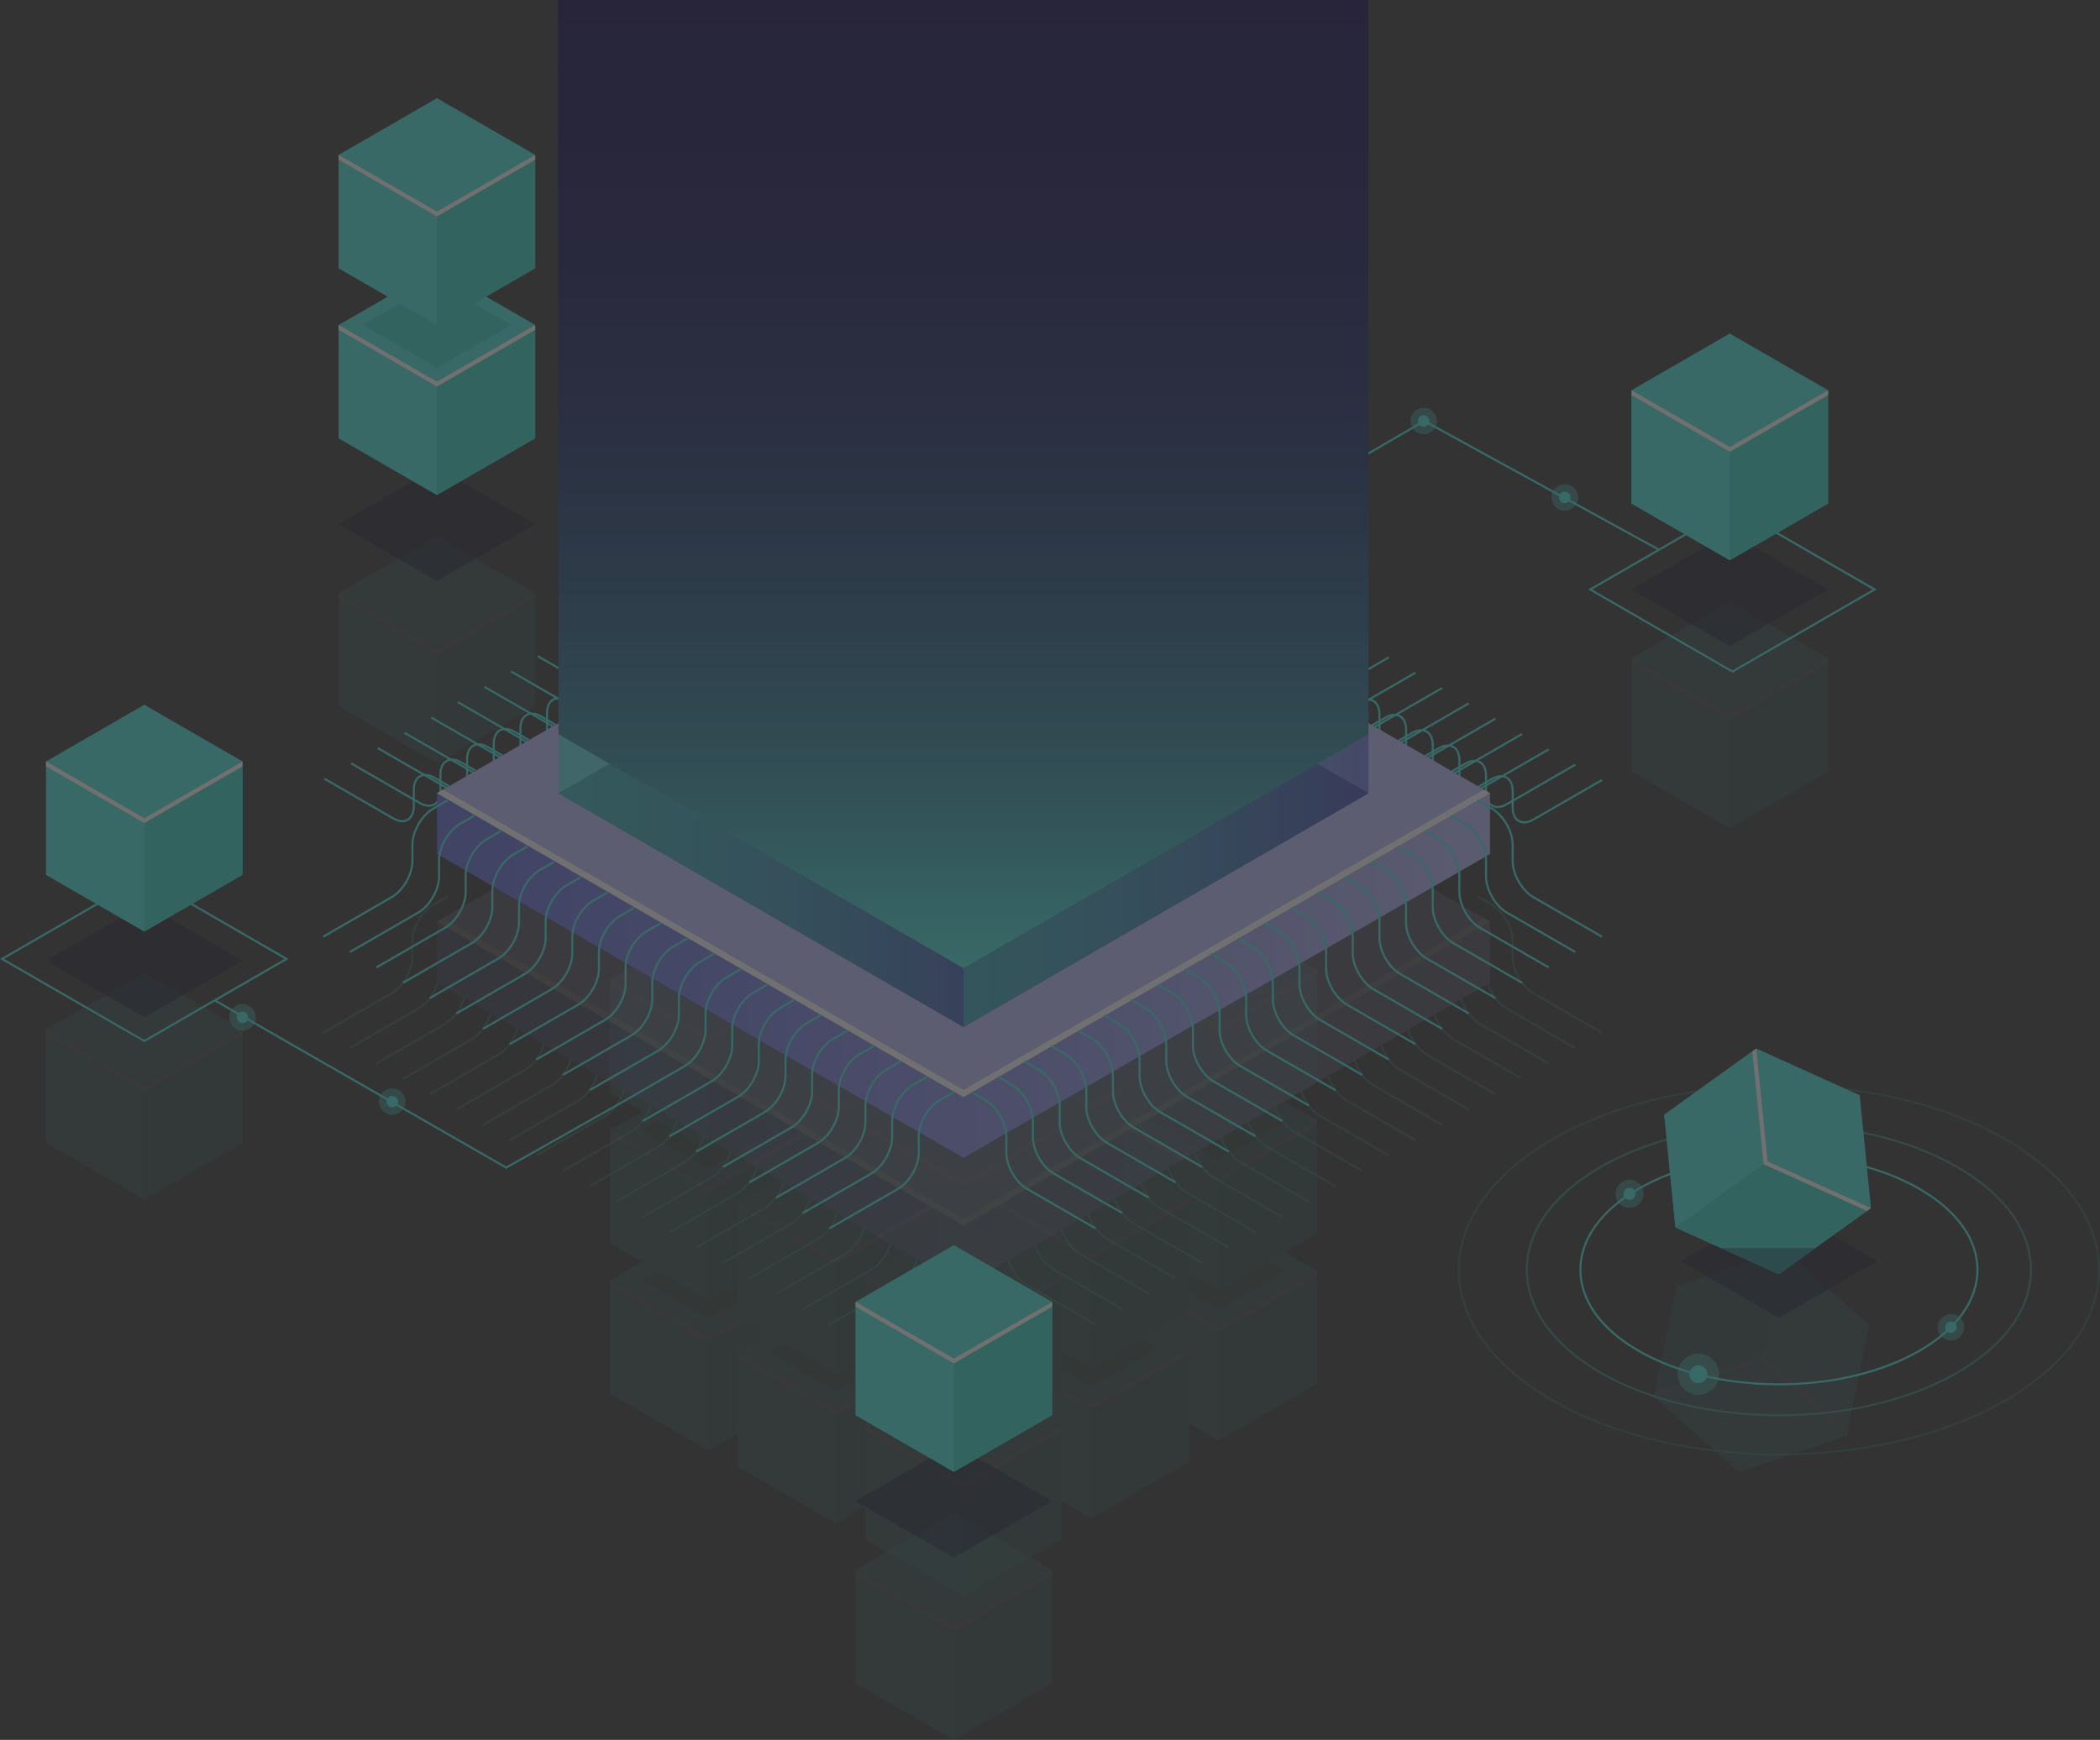 <?xml version="1.0" encoding="UTF-8"?>
<svg xmlns="http://www.w3.org/2000/svg" xmlns:xlink="http://www.w3.org/1999/xlink" viewBox="0 0 489.63 405.78">
  <rect x="0" y="0" width="489.63" height="405.78" fill="#333333" stroke="none"/>
  <defs>
    <style>
      .cls-1 {
        fill: #fff;
      }

      .cls-2 {
        fill: #bcbeff;
      }

      .cls-3 {
        fill: #0f054c;
      }

      .cls-4 {
        fill: url(#_Áåçûìÿííûé_ãðàäèåíò_128);
      }

      .cls-4, .cls-5 {
        mix-blend-mode: lighten;
      }

      .cls-5, .cls-6, .cls-7, .cls-8, .cls-9, .cls-10 {
        fill: #42e8e0;
      }

      .cls-11 {
        fill: url(#_Áåçûìÿííûé_ãðàäèåíò_18);
      }

      .cls-12 {
        fill: url(#_Áåçûìÿííûé_ãðàäèåíò_15-2);
      }

      .cls-12, .cls-13, .cls-14, .cls-15, .cls-16, .cls-17, .cls-10 {
        opacity: .5;
      }

      .cls-18 {
        isolation: isolate;
      }

      .cls-19, .cls-6 {
        opacity: .2;
      }

      .cls-20 {
        fill: url(#_Áåçûìÿííûé_ãðàäèåíò_18-2);
      }

      .cls-13 {
        fill: url(#_Áåçûìÿííûé_ãðàäèåíò_15-6);
      }

      .cls-14 {
        fill: url(#_Áåçûìÿííûé_ãðàäèåíò_15-3);
      }

      .cls-15 {
        fill: url(#_Áåçûìÿííûé_ãðàäèåíò_15-4);
      }

      .cls-7, .cls-21 {
        opacity: .4;
      }

      .cls-22 {
        opacity: .3;
      }

      .cls-8 {
        opacity: .8;
      }

      .cls-23 {
        fill: #18b2a3;
        opacity: .7;
      }

      .cls-24 {
        opacity: .1;
      }

      .cls-21 {
        fill: #03002d;
      }

      .cls-25 {
        fill: #2fd3c7;
      }

      .cls-16 {
        fill: url(#_Áåçûìÿííûé_ãðàäèåíò_15);
      }

      .cls-17 {
        fill: url(#_Áåçûìÿííûé_ãðàäèåíò_15-5);
      }
    </style>
    <linearGradient id="_Áåçûìÿííûé_ãðàäèåíò_18" data-name="Áåçûìÿííûé ãðàäèåíò 18" x1="41.19" y1="257.49" x2="355.79" y2="257.49" gradientUnits="userSpaceOnUse">
      <stop offset="0" stop-color="#5761d7"/>
      <stop offset=".16" stop-color="#5e67d9"/>
      <stop offset=".41" stop-color="#7179e1"/>
      <stop offset=".69" stop-color="#9197ee"/>
      <stop offset="1" stop-color="#bcbeff"/>
    </linearGradient>
    <linearGradient id="_Áåçûìÿííûé_ãðàäèåíò_18-2" data-name="Áåçûìÿííûé ãðàäèåíò 18" y1="227.51" y2="227.51" xlink:href="#_Áåçûìÿííûé_ãðàäèåíò_18"/>
    <linearGradient id="_Áåçûìÿííûé_ãðàäèåíò_15" data-name="Áåçûìÿííûé ãðàäèåíò 15" x1="130.22" y1="185" x2="319.06" y2="185" gradientUnits="userSpaceOnUse">
      <stop offset="0" stop-color="#42e8e0"/>
      <stop offset=".15" stop-color="#42e3df"/>
      <stop offset=".33" stop-color="#44d4de"/>
      <stop offset=".52" stop-color="#48bddd"/>
      <stop offset=".72" stop-color="#4d9bda"/>
      <stop offset=".93" stop-color="#5471d8"/>
      <stop offset="1" stop-color="#5761d7"/>
    </linearGradient>
    <linearGradient id="_Áåçûìÿííûé_ãðàäèåíò_15-2" data-name="Áåçûìÿííûé ãðàäèåíò 15" x1="224.64" y1="150.87" y2="150.87" xlink:href="#_Áåçûìÿííûé_ãðàäèåíò_15"/>
    <linearGradient id="_Áåçûìÿííûé_ãðàäèåíò_15-3" data-name="Áåçûìÿííûé ãðàäèåíò 15" y1="150.87" x2="224.64" y2="150.87" xlink:href="#_Áåçûìÿííûé_ãðàäèåíò_15"/>
    <linearGradient id="_Áåçûìÿííûé_ãðàäèåíò_15-4" data-name="Áåçûìÿííûé ãðàäèåíò 15" y1="171.26" y2="171.26" xlink:href="#_Áåçûìÿííûé_ãðàäèåíò_15"/>
    <linearGradient id="_Áåçûìÿííûé_ãðàäèåíò_15-5" data-name="Áåçûìÿííûé ãðàäèåíò 15" x1="224.64" y1="205.38" y2="205.38" xlink:href="#_Áåçûìÿííûé_ãðàäèåíò_15"/>
    <linearGradient id="_Áåçûìÿííûé_ãðàäèåíò_15-6" data-name="Áåçûìÿííûé ãðàäèåíò 15" y1="205.38" x2="224.64" y2="205.38" xlink:href="#_Áåçûìÿííûé_ãðàäèåíò_15"/>
    <linearGradient id="_Áåçûìÿííûé_ãðàäèåíò_128" data-name="Áåçûìÿííûé ãðàäèåíò 128" x1="224.57" y1="225.77" x2="224.57" y2="0" gradientUnits="userSpaceOnUse">
      <stop offset="0" stop-color="#42e8e0"/>
      <stop offset=".11" stop-color="#36b5bf"/>
      <stop offset=".22" stop-color="#2c87a0"/>
      <stop offset=".34" stop-color="#235f86"/>
      <stop offset=".46" stop-color="#1b3e71"/>
      <stop offset=".58" stop-color="#162560"/>
      <stop offset=".71" stop-color="#121355"/>
      <stop offset=".85" stop-color="#0f084e"/>
      <stop offset="1" stop-color="#0f054c"/>
    </linearGradient>
  </defs>
  <g class="cls-18">
    <g id="Layer_2" data-name="Layer 2">
      <g id="Layer_1-2" data-name="Layer 1">
        <g class="cls-22">
          <polygon class="cls-9" points="279.35 129.13 279.1 128.72 332.07 97.91 332.19 97.97 386.91 128 386.68 128.42 332.08 98.46 279.35 129.13"/>
          <g class="cls-24">
            <g>
              <polygon class="cls-9" points="224.64 275.59 201.74 262.37 201.74 288.81 224.64 302.03 247.54 288.81 247.54 262.37 224.64 275.59"/>
              <polygon class="cls-9" points="224.64 302.03 201.74 288.81 201.74 262.37 224.64 275.59 224.64 302.03"/>
              <polygon class="cls-25" points="247.54 288.81 224.64 302.03 224.64 275.59 247.54 262.37 247.54 288.81"/>
              <polygon class="cls-9" points="224.64 275.59 201.74 262.37 224.64 249.14 247.54 262.37 224.64 275.59"/>
              <polygon class="cls-1" points="224.64 275.59 202.73 262.94 201.74 263.51 224.64 276.73 247.54 263.51 246.55 262.94 224.64 275.59"/>
            </g>
            <g>
              <polygon class="cls-9" points="254.39 292.56 231.49 279.34 231.49 305.78 254.39 319 277.29 305.78 277.29 279.34 254.39 292.56"/>
              <polygon class="cls-9" points="254.39 319 231.49 305.78 231.49 279.34 254.39 292.56 254.39 319"/>
              <polygon class="cls-25" points="277.29 305.78 254.39 319 254.39 292.56 277.29 279.34 277.29 305.78"/>
              <polygon class="cls-9" points="254.39 292.56 231.49 279.34 254.39 266.12 277.29 279.34 254.39 292.56"/>
              <polygon class="cls-1" points="254.39 292.56 232.48 279.91 231.49 280.49 254.39 293.71 277.29 280.49 276.29 279.91 254.39 292.56"/>
            </g>
            <g>
              <polygon class="cls-9" points="284.13 309.53 261.23 296.31 261.23 322.75 284.13 335.98 307.04 322.75 307.04 296.31 284.13 309.53"/>
              <polygon class="cls-9" points="284.13 335.98 261.23 322.75 261.23 296.31 284.13 309.53 284.13 335.98"/>
              <polygon class="cls-25" points="307.04 322.75 284.13 335.98 284.13 309.53 307.04 296.31 307.04 322.75"/>
              <polygon class="cls-9" points="284.13 309.53 261.23 296.31 284.13 283.09 307.03 296.31 284.13 309.53"/>
              <polygon class="cls-1" points="284.13 309.53 262.23 296.88 261.23 297.46 284.13 310.68 307.03 297.46 307.04 296.31 284.13 309.53"/>
            </g>
            <g>
              <polygon class="cls-9" points="194.89 293.71 171.99 280.49 171.99 306.93 194.89 320.15 217.79 306.93 217.79 280.49 194.89 293.71"/>
              <polygon class="cls-9" points="194.89 320.15 171.99 306.93 171.99 280.49 194.89 293.71 194.89 320.15"/>
              <polygon class="cls-25" points="217.79 306.93 194.89 320.15 194.89 293.71 217.79 280.49 217.79 306.93"/>
              <polygon class="cls-9" points="194.89 293.71 171.99 280.49 194.89 267.26 217.79 280.49 194.89 293.71"/>
              <polygon class="cls-1" points="194.89 293.71 172.99 281.06 171.99 281.63 194.89 294.85 217.79 281.63 216.8 281.06 194.89 293.71"/>
            </g>
            <g>
              <polygon class="cls-9" points="224.64 310.68 201.74 297.46 201.74 323.9 224.64 337.12 247.54 323.9 247.54 297.46 224.64 310.68"/>
              <polygon class="cls-9" points="224.64 337.12 201.74 323.9 201.74 297.46 224.64 310.68 224.64 337.12"/>
              <polygon class="cls-25" points="247.54 323.9 224.64 337.12 224.64 310.68 247.54 297.46 247.54 323.9"/>
              <polygon class="cls-9" points="224.64 310.68 201.74 297.46 224.64 284.24 247.54 297.46 224.64 310.68"/>
              <polygon class="cls-1" points="224.64 310.68 202.73 298.03 201.74 298.61 224.64 311.83 247.54 298.61 246.55 298.03 224.64 310.68"/>
            </g>
            <g>
              <polygon class="cls-9" points="254.39 327.65 231.49 314.43 231.49 340.87 254.39 354.1 277.29 340.87 277.29 314.43 254.39 327.65"/>
              <polygon class="cls-9" points="254.39 354.1 231.49 340.87 231.49 314.43 254.39 327.65 254.39 354.1"/>
              <polygon class="cls-25" points="277.29 340.87 254.39 354.1 254.39 327.65 277.29 314.43 277.29 340.87"/>
              <polygon class="cls-9" points="254.39 327.65 231.49 314.43 254.39 301.21 277.29 314.43 254.39 327.65"/>
              <polygon class="cls-1" points="254.39 327.65 232.48 315 231.49 315.58 254.39 328.8 277.29 315.58 277.29 314.43 254.39 327.65"/>
            </g>
            <g>
              <polygon class="cls-9" points="165.15 311.83 142.25 298.61 142.25 325.05 165.15 338.27 188.05 325.05 188.05 298.61 165.15 311.83"/>
              <polygon class="cls-9" points="165.15 338.27 142.25 325.05 142.25 298.61 165.15 311.83 165.15 338.27"/>
              <polygon class="cls-25" points="188.05 325.05 165.15 338.27 165.15 311.83 188.05 298.61 188.05 325.05"/>
              <polygon class="cls-9" points="165.15 311.83 142.25 298.61 165.15 285.38 188.05 298.61 165.15 311.83"/>
              <polygon class="cls-1" points="165.15 311.83 142.25 298.61 142.25 299.75 165.15 312.97 188.05 299.75 187.05 299.18 165.15 311.83"/>
            </g>
            <g>
              <polygon class="cls-9" points="194.89 328.8 171.99 315.58 171.99 342.02 194.89 355.24 217.79 342.02 217.79 315.58 194.89 328.8"/>
              <polygon class="cls-9" points="194.89 355.24 171.99 342.02 171.99 315.58 194.89 328.8 194.89 355.24"/>
              <polygon class="cls-25" points="217.79 342.02 194.89 355.24 194.89 328.8 217.79 315.58 217.79 342.02"/>
              <polygon class="cls-9" points="194.89 328.8 171.99 315.58 194.89 302.36 217.79 315.58 194.89 328.8"/>
              <polygon class="cls-1" points="194.89 328.8 171.99 315.58 171.99 316.73 194.89 329.95 217.79 316.73 216.8 316.15 194.89 328.8"/>
            </g>
            <g>
              <polygon class="cls-9" points="224.64 345.77 201.74 332.55 201.74 358.99 224.64 372.22 247.54 358.99 247.54 332.55 224.64 345.77"/>
              <polygon class="cls-9" points="224.64 372.22 201.74 358.99 201.74 332.55 224.64 345.77 224.64 372.22"/>
              <polygon class="cls-25" points="247.54 358.99 224.64 372.22 224.64 345.77 247.54 332.55 247.54 358.99"/>
              <polygon class="cls-9" points="224.64 345.77 201.74 332.55 224.64 319.33 247.54 332.55 224.64 345.77"/>
              <polygon class="cls-1" points="224.64 345.77 201.74 332.55 201.74 333.7 224.64 346.92 247.54 333.7 247.54 332.55 224.64 345.77"/>
            </g>
            <g>
              <polygon class="cls-9" points="224.64 240.5 201.74 227.27 201.74 253.72 224.64 266.94 247.54 253.72 247.54 227.27 224.64 240.5"/>
              <polygon class="cls-9" points="224.64 266.94 201.74 253.72 201.74 227.27 224.64 240.5 224.64 266.94"/>
              <polygon class="cls-25" points="247.54 253.72 224.64 266.94 224.64 240.5 247.54 227.27 247.54 253.72"/>
              <polygon class="cls-9" points="224.64 240.5 201.74 227.27 224.64 214.05 247.54 227.27 224.64 240.5"/>
              <polygon class="cls-1" points="224.64 240.5 202.73 227.85 201.74 228.42 224.64 241.64 247.54 228.42 246.55 227.85 224.64 240.5"/>
            </g>
            <g>
              <polygon class="cls-23" points="224.64 341.47 209.02 332.45 224.64 323.43 240.26 332.45 224.64 341.47"/>
              <polygon class="cls-23" points="194.89 324.49 179.27 315.47 194.89 306.46 210.52 315.47 194.89 324.49"/>
              <polygon class="cls-23" points="254.39 323.35 238.76 314.33 254.39 305.31 270.01 314.33 254.39 323.35"/>
              <polygon class="cls-23" points="284.19 305.43 268.57 296.42 284.19 287.4 299.81 296.42 284.19 305.43"/>
              <polygon class="cls-23" points="165.15 307.52 149.52 298.5 165.15 289.48 180.77 298.5 165.15 307.52"/>
            </g>
            <g>
              <polygon class="cls-9" points="254.39 257.47 231.49 244.25 231.49 270.69 254.39 283.91 277.29 270.69 277.29 244.25 254.39 257.47"/>
              <polygon class="cls-9" points="254.39 283.91 231.49 270.69 231.49 244.25 254.39 257.47 254.39 283.91"/>
              <polygon class="cls-25" points="277.29 270.69 254.39 283.91 254.39 257.47 277.29 244.25 277.29 270.69"/>
              <polygon class="cls-9" points="254.39 257.47 231.49 244.25 254.39 231.02 277.29 244.25 254.39 257.47"/>
              <polygon class="cls-1" points="254.39 257.47 232.48 244.82 231.49 245.39 254.39 258.61 277.29 245.39 276.29 244.82 254.39 257.47"/>
            </g>
            <g>
              <polygon class="cls-9" points="284.13 274.44 261.23 261.22 261.23 287.66 284.13 300.88 307.04 287.66 307.04 261.22 284.13 274.44"/>
              <polygon class="cls-9" points="284.13 300.88 261.23 287.66 261.23 261.22 284.13 274.44 284.13 300.88"/>
              <polygon class="cls-25" points="307.04 287.66 284.13 300.88 284.13 274.44 307.04 261.22 307.04 287.66"/>
              <polygon class="cls-9" points="284.13 274.44 261.23 261.22 284.13 248 307.03 261.22 284.13 274.44"/>
              <polygon class="cls-1" points="284.13 274.44 262.23 261.79 261.23 262.37 284.13 275.59 307.03 262.37 307.04 261.22 284.13 274.44"/>
            </g>
            <g>
              <polygon class="cls-9" points="194.89 258.62 171.99 245.39 171.99 271.84 194.89 285.06 217.79 271.84 217.79 245.39 194.89 258.62"/>
              <polygon class="cls-9" points="194.89 285.06 171.99 271.84 171.99 245.39 194.89 258.61 194.89 285.06"/>
              <polygon class="cls-25" points="217.79 271.84 194.89 285.06 194.89 258.61 217.79 245.39 217.79 271.84"/>
              <polygon class="cls-9" points="194.89 258.61 171.99 245.39 194.89 232.17 217.79 245.39 194.89 258.61"/>
              <polygon class="cls-1" points="194.89 258.62 172.99 245.97 171.99 246.54 194.89 259.76 217.79 246.54 216.8 245.97 194.89 258.62"/>
            </g>
            <g>
              <polygon class="cls-9" points="224.64 275.59 201.74 262.37 201.74 288.81 224.64 302.03 247.54 288.81 247.54 262.37 224.64 275.59"/>
              <polygon class="cls-9" points="224.64 302.03 201.74 288.81 201.74 262.37 224.64 275.59 224.64 302.03"/>
              <polygon class="cls-25" points="247.54 288.81 224.64 302.03 224.64 275.59 247.54 262.37 247.54 288.81"/>
              <polygon class="cls-9" points="224.64 275.59 201.74 262.37 224.64 249.14 247.54 262.37 224.64 275.59"/>
              <polygon class="cls-1" points="224.64 275.59 202.73 262.94 201.74 263.51 224.64 276.73 247.54 263.51 246.55 262.94 224.64 275.59"/>
            </g>
            <g>
              <polygon class="cls-9" points="254.39 292.56 231.49 279.34 231.49 305.78 254.39 319 277.29 305.78 277.29 279.34 254.39 292.56"/>
              <polygon class="cls-9" points="254.39 319 231.49 305.78 231.49 279.34 254.39 292.56 254.39 319"/>
              <polygon class="cls-25" points="277.29 305.78 254.39 319 254.39 292.56 277.29 279.34 277.29 305.78"/>
              <polygon class="cls-9" points="254.39 292.56 231.49 279.34 254.39 266.12 277.29 279.34 254.39 292.56"/>
              <polygon class="cls-1" points="254.39 292.56 232.48 279.91 231.49 280.49 254.39 293.71 277.29 280.49 277.29 279.34 254.39 292.56"/>
            </g>
            <g>
              <polygon class="cls-9" points="165.15 276.74 142.25 263.51 142.25 289.96 165.15 303.18 188.05 289.96 188.05 263.51 165.15 276.74"/>
              <polygon class="cls-9" points="165.15 303.18 142.25 289.96 142.25 263.51 165.15 276.74 165.15 303.18"/>
              <polygon class="cls-25" points="188.05 289.96 165.15 303.18 165.15 276.74 188.05 263.51 188.05 289.96"/>
              <polygon class="cls-9" points="165.15 276.74 142.25 263.51 165.15 250.29 188.05 263.51 165.15 276.74"/>
              <polygon class="cls-1" points="165.15 276.74 143.24 264.09 142.25 264.66 165.15 277.88 188.05 264.66 187.05 264.09 165.15 276.74"/>
            </g>
            <g>
              <polygon class="cls-9" points="194.89 293.71 171.99 280.49 171.99 306.93 194.89 320.15 217.79 306.93 217.79 280.49 194.89 293.71"/>
              <polygon class="cls-9" points="194.89 320.15 171.99 306.93 171.99 280.49 194.89 293.71 194.89 320.15"/>
              <polygon class="cls-25" points="217.79 306.93 194.89 320.15 194.89 293.71 217.79 280.49 217.79 306.93"/>
              <polygon class="cls-9" points="194.89 293.71 171.99 280.49 194.89 267.26 217.79 280.49 194.89 293.71"/>
              <polygon class="cls-1" points="194.89 293.71 171.99 280.49 171.99 281.63 194.89 294.85 217.79 281.63 216.8 281.06 194.89 293.71"/>
            </g>
            <g>
              <polygon class="cls-9" points="224.64 310.68 201.74 297.46 201.74 323.9 224.64 337.12 247.54 323.9 247.54 297.46 224.64 310.68"/>
              <polygon class="cls-9" points="224.64 337.12 201.74 323.9 201.74 297.46 224.64 310.68 224.64 337.12"/>
              <polygon class="cls-25" points="247.54 323.9 224.64 337.12 224.64 310.68 247.54 297.46 247.54 323.9"/>
              <polygon class="cls-9" points="224.64 310.68 201.74 297.46 224.64 284.24 247.54 297.46 224.64 310.68"/>
              <polygon class="cls-1" points="224.64 310.68 201.74 297.46 201.74 298.61 224.64 311.83 247.54 298.61 247.54 297.46 224.64 310.68"/>
            </g>
            <g>
              <polygon class="cls-23" points="284.19 270.5 268.57 261.48 284.19 252.46 299.81 261.48 284.19 270.5"/>
              <polygon class="cls-23" points="165.15 272.58 149.52 263.56 165.15 254.55 180.77 263.56 165.15 272.58"/>
            </g>
            <g>
              <polygon class="cls-9" points="224.64 205.4 201.74 192.18 201.74 218.62 224.64 231.85 247.54 218.62 247.54 192.18 224.64 205.4"/>
              <polygon class="cls-9" points="224.64 231.85 201.74 218.62 201.74 192.18 224.64 205.4 224.64 231.85"/>
              <polygon class="cls-25" points="247.54 218.62 224.64 231.85 224.64 205.4 247.54 192.18 247.54 218.62"/>
              <polygon class="cls-9" points="224.64 205.4 201.74 192.18 224.64 178.96 247.54 192.18 224.64 205.4"/>
              <polygon class="cls-1" points="224.64 205.4 201.74 192.18 201.74 193.33 224.64 206.55 247.54 193.33 247.54 192.18 224.64 205.4"/>
            </g>
            <g>
              <polygon class="cls-9" points="254.39 222.38 231.49 209.15 231.49 235.6 254.39 248.82 277.29 235.6 277.29 209.15 254.39 222.38"/>
              <polygon class="cls-9" points="254.39 248.82 231.49 235.6 231.49 209.15 254.39 222.38 254.39 248.82"/>
              <polygon class="cls-25" points="277.29 235.6 254.39 248.82 254.39 222.38 277.29 209.15 277.29 235.6"/>
              <polygon class="cls-9" points="254.39 222.38 231.49 209.15 254.39 195.93 277.29 209.15 254.39 222.38"/>
              <polygon class="cls-1" points="254.39 222.38 231.49 209.15 231.49 210.3 254.39 223.52 277.29 210.3 277.29 209.15 254.39 222.38"/>
            </g>
            <g>
              <polygon class="cls-9" points="284.13 239.35 261.23 226.13 261.23 252.57 284.13 265.79 307.04 252.57 307.04 226.13 284.13 239.35"/>
              <polygon class="cls-9" points="284.13 265.79 261.23 252.57 261.23 226.13 284.13 239.35 284.13 265.79"/>
              <polygon class="cls-25" points="307.04 252.57 284.13 265.79 284.13 239.35 307.04 226.13 307.04 252.57"/>
              <polygon class="cls-9" points="284.13 239.35 261.23 226.13 284.13 212.9 307.03 226.13 284.13 239.35"/>
              <polygon class="cls-1" points="284.13 239.35 261.23 226.13 261.23 227.27 284.13 240.5 307.03 227.27 307.04 226.13 284.13 239.35"/>
            </g>
            <g>
              <polygon class="cls-9" points="194.89 223.52 171.99 210.3 171.99 236.74 194.89 249.97 217.79 236.74 217.79 210.3 194.89 223.52"/>
              <polygon class="cls-9" points="194.89 249.97 171.99 236.74 171.99 210.3 194.89 223.52 194.89 249.97"/>
              <polygon class="cls-25" points="217.79 236.74 194.89 249.97 194.89 223.52 217.79 210.3 217.79 236.74"/>
              <polygon class="cls-9" points="194.89 223.52 171.99 210.3 194.89 197.08 217.79 210.3 194.89 223.52"/>
              <polygon class="cls-1" points="194.89 223.52 171.99 210.3 171.99 211.45 194.89 224.67 217.79 211.45 217.79 210.3 194.89 223.52"/>
            </g>
            <g>
              <polygon class="cls-9" points="165.15 241.64 142.25 228.42 142.25 254.86 165.15 268.09 188.05 254.86 188.05 228.42 165.15 241.64"/>
              <polygon class="cls-9" points="165.15 268.09 142.25 254.86 142.25 228.42 165.15 241.64 165.15 268.09"/>
              <polygon class="cls-25" points="188.05 254.86 165.15 268.09 165.15 241.64 188.05 228.42 188.05 254.86"/>
              <polygon class="cls-9" points="165.15 241.64 142.25 228.42 165.15 215.2 188.05 228.42 165.15 241.64"/>
              <polygon class="cls-1" points="165.15 241.64 142.25 228.42 142.25 229.57 165.15 242.79 188.05 229.57 188.05 228.42 165.15 241.64"/>
            </g>
          </g>
          <g class="cls-19">
            <g>
              <path class="cls-5" d="M255.34,309.11l-15.97-9.22c-2.74-1.58-4.97-5.45-4.97-8.61v-3.85c0-3.01-2.12-6.69-4.73-8.2l-3.34-1.93,.24-.42,3.34,1.93c2.74,1.58,4.97,5.45,4.97,8.61v3.85c0,3.01,2.12,6.69,4.73,8.2l15.97,9.22-.24,.42Z"/>
              <path class="cls-5" d="M261.55,305.53l-15.98-9.22c-2.74-1.58-4.97-5.45-4.97-8.61v-3.85c0-3.01-2.12-6.69-4.73-8.2l-3.34-1.93,.24-.42,3.34,1.93c2.74,1.58,4.97,5.45,4.97,8.61v3.85c0,3.01,2.12,6.69,4.73,8.2l15.98,9.22-.24,.42Z"/>
              <path class="cls-5" d="M267.77,301.95l-15.97-9.22c-2.74-1.58-4.97-5.45-4.97-8.61v-3.85c0-3.01-2.12-6.69-4.73-8.2l-3.34-1.93,.24-.42,3.34,1.93c2.74,1.58,4.97,5.45,4.97,8.61v3.85c0,3.01,2.12,6.69,4.73,8.2l15.97,9.22-.24,.42Z"/>
              <path class="cls-5" d="M273.98,298.36l-15.98-9.22c-2.74-1.58-4.97-5.45-4.97-8.61v-3.85c0-3.01-2.12-6.69-4.73-8.2l-3.34-1.93,.24-.42,3.34,1.93c2.74,1.58,4.97,5.45,4.97,8.61v3.85c0,3.01,2.12,6.69,4.73,8.2l15.98,9.22-.24,.42Z"/>
              <path class="cls-5" d="M280.19,294.78l-15.97-9.22c-2.74-1.58-4.97-5.45-4.97-8.61v-3.85c0-3.01-2.12-6.69-4.73-8.2l-3.34-1.93,.24-.42,3.34,1.93c2.74,1.58,4.97,5.45,4.97,8.61v3.85c0,3.01,2.12,6.69,4.73,8.2l15.97,9.22-.24,.42Z"/>
              <path class="cls-5" d="M286.41,291.2l-15.98-9.22c-2.74-1.58-4.97-5.45-4.97-8.61v-3.85c0-3.01-2.12-6.69-4.73-8.2l-3.34-1.93,.24-.42,3.34,1.93c2.74,1.58,4.97,5.45,4.97,8.61v3.85c0,3.01,2.12,6.69,4.73,8.2l15.98,9.22-.24,.42Z"/>
              <path class="cls-5" d="M292.62,287.62l-15.97-9.22c-2.74-1.58-4.97-5.45-4.97-8.61v-3.85c0-3.01-2.12-6.69-4.73-8.2l-3.34-1.93,.24-.42,3.34,1.93c2.74,1.58,4.97,5.45,4.97,8.61v3.85c0,3.01,2.12,6.69,4.73,8.2l15.97,9.22-.24,.42Z"/>
              <path class="cls-5" d="M298.84,284.04l-15.98-9.22c-2.74-1.58-4.97-5.45-4.97-8.61v-3.85c0-3.01-2.12-6.69-4.73-8.2l-3.34-1.93,.24-.42,3.34,1.93c2.74,1.58,4.97,5.45,4.97,8.61v3.85c0,3.01,2.12,6.69,4.73,8.2l15.98,9.22-.24,.42Z"/>
              <path class="cls-5" d="M305.05,280.46l-15.97-9.22c-2.74-1.58-4.97-5.45-4.97-8.61v-3.85c0-3.01-2.12-6.69-4.73-8.2l-3.34-1.93,.24-.42,3.34,1.93c2.74,1.58,4.97,5.45,4.97,8.61v3.85c0,3.01,2.12,6.69,4.73,8.2l15.97,9.22-.24,.42Z"/>
              <path class="cls-5" d="M311.26,276.88l-15.98-9.22c-2.74-1.58-4.97-5.45-4.97-8.61v-3.85c0-3.01-2.12-6.69-4.73-8.2l-3.34-1.93,.24-.42,3.34,1.93c2.74,1.58,4.97,5.45,4.97,8.61v3.85c0,3.01,2.12,6.69,4.73,8.2l15.98,9.22-.24,.42Z"/>
              <path class="cls-5" d="M317.48,273.3l-15.97-9.22c-2.74-1.58-4.97-5.45-4.97-8.61v-3.85c0-3.01-2.12-6.69-4.73-8.2l-3.34-1.93,.24-.42,3.34,1.93c2.74,1.58,4.97,5.45,4.97,8.61v3.85c0,3.01,2.12,6.69,4.73,8.2l15.97,9.22-.24,.42Z"/>
              <path class="cls-5" d="M323.69,269.72l-15.98-9.22c-2.74-1.58-4.97-5.45-4.97-8.61v-3.85c0-3.01-2.12-6.69-4.73-8.2l-3.34-1.93,.24-.42,3.34,1.93c2.74,1.58,4.97,5.45,4.97,8.61v3.85c0,3.01,2.12,6.69,4.73,8.2l15.98,9.22-.24,.42Z"/>
              <path class="cls-5" d="M329.9,266.14l-15.97-9.22c-2.74-1.58-4.97-5.45-4.97-8.61v-3.85c0-3.01-2.12-6.69-4.73-8.2l-3.34-1.93,.24-.42,3.34,1.93c2.74,1.58,4.97,5.45,4.97,8.61v3.85c0,3.01,2.12,6.69,4.73,8.2l15.97,9.22-.24,.42Z"/>
              <path class="cls-5" d="M336.12,262.56l-15.98-9.22c-2.74-1.58-4.97-5.45-4.97-8.61v-3.85c0-3.01-2.12-6.69-4.73-8.2l-3.34-1.93,.24-.42,3.34,1.93c2.74,1.58,4.97,5.45,4.97,8.61v3.85c0,3.01,2.12,6.69,4.73,8.2l15.98,9.22-.24,.42Z"/>
              <path class="cls-5" d="M342.33,258.98l-15.97-9.22c-2.74-1.58-4.97-5.45-4.97-8.61v-3.85c0-3.01-2.12-6.69-4.73-8.2l-3.34-1.93,.24-.42,3.34,1.93c2.74,1.58,4.97,5.45,4.97,8.61v3.85c0,3.01,2.12,6.69,4.73,8.2l15.97,9.22-.24,.42Z"/>
              <path class="cls-5" d="M348.54,255.4l-15.98-9.22c-2.74-1.58-4.97-5.45-4.97-8.61v-3.85c0-3.01-2.12-6.69-4.73-8.2l-3.34-1.93,.24-.42,3.34,1.93c2.74,1.58,4.97,5.45,4.97,8.61v3.85c0,3.01,2.12,6.69,4.73,8.2l15.98,9.22-.24,.42Z"/>
              <path class="cls-5" d="M354.76,251.82l-15.97-9.22c-2.74-1.58-4.97-5.45-4.97-8.61v-3.85c0-3.01-2.12-6.69-4.73-8.2l-3.34-1.93,.24-.42,3.34,1.93c2.74,1.58,4.97,5.45,4.97,8.61v3.85c0,3.01,2.12,6.69,4.73,8.2l15.97,9.22-.24,.42Z"/>
              <path class="cls-5" d="M360.97,248.24l-15.98-9.22c-2.74-1.58-4.97-5.45-4.97-8.61v-3.85c0-3.01-2.12-6.69-4.73-8.2l-3.34-1.93,.24-.42,3.34,1.93c2.74,1.58,4.97,5.45,4.97,8.61v3.85c0,3.01,2.12,6.69,4.73,8.2l15.98,9.22-.24,.42Z"/>
              <path class="cls-5" d="M367.18,244.66l-15.97-9.22c-2.74-1.58-4.97-5.45-4.97-8.61v-3.85c0-3.01-2.12-6.69-4.73-8.2l-3.34-1.93,.24-.42,3.34,1.93c2.74,1.58,4.97,5.45,4.97,8.61v3.85c0,3.01,2.12,6.69,4.73,8.2l15.97,9.22-.24,.42Z"/>
              <path class="cls-5" d="M373.4,241.08l-15.98-9.22c-2.74-1.58-4.97-5.45-4.97-8.61v-3.85c0-3.01-2.12-6.69-4.73-8.2l-3.34-1.93,.24-.42,3.34,1.93c2.74,1.58,4.97,5.45,4.97,8.61v3.85c0,3.01,2.12,6.69,4.73,8.2l15.98,9.22-.24,.42Z"/>
            </g>
            <g>
              <path class="cls-5" d="M193.5,309.11l-.24-.42,15.98-9.22c2.61-1.51,4.73-5.18,4.73-8.2v-3.85c0-3.17,2.23-7.03,4.97-8.61l3.34-1.93,.24,.42-3.34,1.93c-2.61,1.51-4.73,5.19-4.73,8.2v3.85c0,3.17-2.23,7.03-4.97,8.61l-15.98,9.22Z"/>
              <path class="cls-5" d="M187.29,305.53l-.24-.42,15.98-9.22c2.61-1.51,4.73-5.18,4.73-8.2v-3.85c0-3.17,2.23-7.03,4.97-8.61l3.34-1.93,.24,.42-3.34,1.93c-2.61,1.51-4.73,5.18-4.73,8.2v3.85c0,3.17-2.23,7.03-4.97,8.61l-15.98,9.22Z"/>
              <path class="cls-5" d="M181.07,301.95l-.24-.42,15.98-9.22c2.61-1.51,4.73-5.18,4.73-8.2v-3.85c0-3.17,2.23-7.03,4.97-8.61l3.34-1.93,.24,.42-3.34,1.93c-2.61,1.51-4.73,5.18-4.73,8.2v3.85c0,3.17-2.23,7.03-4.97,8.61l-15.98,9.22Z"/>
              <path class="cls-5" d="M174.86,298.36l-.24-.42,15.98-9.22c2.61-1.51,4.73-5.18,4.73-8.2v-3.85c0-3.17,2.23-7.03,4.97-8.61l3.34-1.93,.24,.42-3.34,1.93c-2.61,1.51-4.73,5.19-4.73,8.2v3.85c0,3.17-2.23,7.03-4.97,8.61l-15.98,9.22Z"/>
              <path class="cls-5" d="M168.65,294.78l-.24-.42,15.98-9.22c2.61-1.51,4.73-5.18,4.73-8.2v-3.85c0-3.17,2.23-7.03,4.97-8.61l3.34-1.93,.24,.42-3.34,1.93c-2.61,1.51-4.73,5.18-4.73,8.2v3.85c0,3.17-2.23,7.03-4.97,8.61l-15.98,9.22Z"/>
              <path class="cls-5" d="M162.43,291.2l-.24-.42,15.98-9.22c2.61-1.51,4.73-5.18,4.73-8.2v-3.85c0-3.17,2.23-7.03,4.97-8.61l3.34-1.93,.24,.42-3.34,1.93c-2.61,1.51-4.73,5.18-4.73,8.2v3.85c0,3.17-2.23,7.03-4.97,8.61l-15.98,9.22Z"/>
              <path class="cls-5" d="M156.22,287.62l-.24-.42,15.98-9.22c2.61-1.51,4.73-5.18,4.73-8.2v-3.85c0-3.17,2.23-7.03,4.97-8.61l3.34-1.93,.24,.42-3.34,1.93c-2.61,1.51-4.73,5.19-4.73,8.2v3.85c0,3.17-2.23,7.03-4.97,8.61l-15.98,9.22Z"/>
              <path class="cls-5" d="M150.01,284.04l-.24-.42,15.98-9.22c2.61-1.51,4.73-5.18,4.73-8.2v-3.85c0-3.17,2.23-7.03,4.97-8.61l3.34-1.93,.24,.42-3.34,1.93c-2.61,1.51-4.73,5.18-4.73,8.2v3.85c0,3.17-2.23,7.03-4.97,8.61l-15.98,9.22Z"/>
              <path class="cls-5" d="M143.79,280.46l-.24-.42,15.98-9.22c2.61-1.51,4.73-5.18,4.73-8.2v-3.85c0-3.17,2.23-7.03,4.97-8.61l3.34-1.93,.24,.42-3.34,1.93c-2.61,1.51-4.73,5.18-4.73,8.2v3.85c0,3.17-2.23,7.03-4.97,8.61l-15.98,9.22Z"/>
              <path class="cls-5" d="M137.58,276.88l-.24-.42,15.98-9.22c2.61-1.51,4.73-5.18,4.73-8.2v-3.85c0-3.17,2.23-7.03,4.97-8.61l3.34-1.93,.24,.42-3.34,1.93c-2.61,1.51-4.73,5.19-4.73,8.2v3.85c0,3.17-2.23,7.03-4.97,8.61l-15.98,9.22Z"/>
              <path class="cls-5" d="M131.37,273.3l-.24-.42,15.98-9.22c2.61-1.51,4.73-5.18,4.73-8.2v-3.85c0-3.17,2.23-7.03,4.97-8.61l3.34-1.93,.24,.42-3.34,1.93c-2.61,1.51-4.73,5.18-4.73,8.2v3.85c0,3.17-2.23,7.03-4.97,8.61l-15.98,9.22Z"/>
              <path class="cls-5" d="M125.15,269.72l-.24-.42,15.98-9.22c2.61-1.51,4.73-5.19,4.73-8.2v-3.85c0-3.17,2.23-7.03,4.97-8.61l3.34-1.93,.24,.42-3.34,1.93c-2.61,1.51-4.73,5.18-4.73,8.2v3.85c0,3.17-2.23,7.03-4.97,8.61l-15.98,9.22Z"/>
              <path class="cls-5" d="M118.94,266.14l-.24-.42,15.98-9.22c2.61-1.51,4.73-5.18,4.73-8.2v-3.85c0-3.17,2.23-7.03,4.97-8.61l3.34-1.93,.24,.42-3.34,1.93c-2.61,1.51-4.73,5.19-4.73,8.2v3.85c0,3.17-2.23,7.03-4.97,8.61l-15.98,9.22Z"/>
              <path class="cls-5" d="M112.73,262.56l-.24-.42,15.98-9.22c2.61-1.51,4.73-5.18,4.73-8.2v-3.85c0-3.17,2.23-7.03,4.97-8.61l3.34-1.93,.24,.42-3.34,1.93c-2.61,1.51-4.73,5.18-4.73,8.2v3.85c0,3.17-2.23,7.03-4.97,8.61l-15.98,9.22Z"/>
              <path class="cls-5" d="M106.51,258.98l-.24-.42,15.98-9.22c2.61-1.51,4.73-5.19,4.73-8.2v-3.85c0-3.17,2.23-7.03,4.97-8.61l3.34-1.93,.24,.42-3.34,1.93c-2.61,1.51-4.73,5.18-4.73,8.2v3.85c0,3.17-2.23,7.03-4.97,8.61l-15.98,9.22Z"/>
              <path class="cls-5" d="M100.3,255.4l-.24-.42,15.98-9.22c2.61-1.51,4.73-5.18,4.73-8.2v-3.85c0-3.17,2.23-7.03,4.97-8.61l3.34-1.93,.24,.42-3.34,1.93c-2.61,1.51-4.73,5.18-4.73,8.2v3.85c0,3.17-2.23,7.03-4.97,8.61l-15.98,9.22Z"/>
              <path class="cls-5" d="M94.09,251.82l-.24-.42,15.98-9.22c2.61-1.51,4.73-5.18,4.73-8.2v-3.85c0-3.17,2.23-7.03,4.97-8.61l3.34-1.93,.24,.42-3.34,1.93c-2.61,1.51-4.73,5.18-4.73,8.2v3.85c0,3.17-2.23,7.03-4.97,8.61l-15.98,9.22Z"/>
              <path class="cls-5" d="M87.87,248.24l-.24-.42,15.98-9.22c2.61-1.51,4.73-5.19,4.73-8.2v-3.85c0-3.17,2.23-7.03,4.97-8.61l3.34-1.93,.24,.42-3.34,1.93c-2.61,1.51-4.73,5.18-4.73,8.2v3.85c0,3.17-2.23,7.03-4.97,8.61l-15.98,9.22Z"/>
              <path class="cls-5" d="M81.66,244.66l-.24-.42,15.98-9.22c2.61-1.51,4.73-5.18,4.73-8.2v-3.85c0-3.17,2.23-7.03,4.97-8.61l3.34-1.93,.24,.42-3.34,1.93c-2.61,1.51-4.73,5.18-4.73,8.2v3.85c0,3.17-2.23,7.03-4.97,8.61l-15.98,9.22Z"/>
              <path class="cls-5" d="M75.45,241.08l-.24-.42,15.98-9.22c2.61-1.51,4.73-5.18,4.73-8.2v-3.85c0-3.17,2.23-7.03,4.97-8.61l3.34-1.93,.24,.42-3.34,1.93c-2.61,1.51-4.73,5.18-4.73,8.2v3.85c0,3.17-2.23,7.03-4.97,8.61l-15.98,9.22Z"/>
            </g>
            <g>
              <polygon class="cls-11" points="347.4 214.96 347.4 229.15 224.64 300.02 101.88 229.14 101.88 214.96 347.4 214.96"/>
              <polygon class="cls-2" points="224.64 285.83 101.88 214.96 224.64 144.09 347.4 214.96 224.64 285.83"/>
              <polygon class="cls-1" points="224.64 284.18 103.32 214.13 101.88 214.96 224.64 285.83 347.4 214.96 345.96 214.13 224.64 284.18"/>
            </g>
          </g>
          <g>
            <g>
              <path class="cls-5" d="M211.86,123.83c-.71,0-1.49-.23-2.29-.7l-15.98-9.22,.24-.42,15.98,9.22c1.22,.71,2.35,.82,3.19,.34,.84-.49,1.3-1.53,1.3-2.93v-3.85c0-1.59,.55-2.78,1.54-3.35,.99-.57,2.3-.45,3.67,.34l3.34,1.93-.24,.42-3.34-1.93c-1.22-.7-2.35-.82-3.19-.34-.84,.49-1.3,1.53-1.3,2.93v3.85c0,1.59-.55,2.78-1.54,3.35-.41,.24-.88,.36-1.38,.36Z"/>
              <path class="cls-5" d="M205.64,127.41c-.71,0-1.49-.23-2.29-.7l-15.98-9.22,.24-.42,15.98,9.22c1.22,.7,2.35,.83,3.19,.34,.84-.48,1.3-1.53,1.3-2.93v-3.85c0-1.59,.55-2.78,1.54-3.35,.99-.58,2.3-.45,3.67,.34l3.34,1.93-.24,.42-3.34-1.93c-1.22-.7-2.35-.82-3.19-.34-.84,.48-1.3,1.53-1.3,2.93v3.85c0,1.59-.55,2.78-1.54,3.35-.41,.24-.88,.36-1.38,.36Z"/>
              <path class="cls-5" d="M199.43,130.98c-.71,0-1.49-.23-2.29-.7l-15.97-9.22,.24-.42,15.97,9.22c1.22,.7,2.35,.83,3.19,.34,.84-.48,1.3-1.53,1.3-2.93v-3.85c0-1.59,.55-2.78,1.54-3.35,.99-.58,2.3-.45,3.67,.34l3.34,1.93-.24,.42-3.34-1.93c-1.22-.7-2.35-.82-3.19-.34-.84,.48-1.3,1.53-1.3,2.93v3.85c0,1.59-.55,2.78-1.54,3.35-.41,.24-.88,.36-1.38,.36Z"/>
              <path class="cls-5" d="M193.22,134.56c-.71,0-1.49-.23-2.29-.7l-15.98-9.22,.24-.42,15.98,9.22c1.22,.7,2.35,.83,3.19,.34,.84-.48,1.3-1.53,1.3-2.93v-3.85c0-1.59,.55-2.78,1.54-3.35,.99-.58,2.3-.45,3.67,.34l3.34,1.93-.24,.42-3.34-1.93c-1.22-.7-2.35-.82-3.19-.34-.84,.48-1.3,1.53-1.3,2.93v3.85c0,1.59-.55,2.78-1.54,3.35-.41,.24-.88,.36-1.38,.36Z"/>
              <path class="cls-5" d="M187,138.13c-.71,0-1.49-.23-2.29-.7l-15.97-9.22,.24-.42,15.97,9.22c1.22,.71,2.35,.83,3.19,.34,.84-.48,1.3-1.53,1.3-2.93v-3.85c0-1.59,.55-2.78,1.54-3.35,.99-.58,2.3-.45,3.67,.34l3.34,1.93-.24,.42-3.34-1.93c-1.22-.7-2.35-.82-3.19-.34-.84,.48-1.3,1.53-1.3,2.93v3.85c0,1.59-.55,2.78-1.54,3.35-.41,.24-.88,.36-1.38,.36Z"/>
              <path class="cls-5" d="M180.79,141.71c-.71,0-1.48-.23-2.29-.7l-15.98-9.22,.24-.42,15.98,9.22c1.22,.7,2.35,.83,3.19,.34,.84-.48,1.3-1.53,1.3-2.93v-3.85c0-1.59,.55-2.78,1.54-3.35,.99-.57,2.3-.45,3.67,.34l3.34,1.93-.24,.42-3.34-1.93c-1.22-.7-2.35-.82-3.19-.34-.84,.48-1.3,1.53-1.3,2.93v3.85c0,1.59-.55,2.78-1.54,3.35-.41,.24-.88,.36-1.38,.36Z"/>
              <path class="cls-5" d="M174.58,145.28c-.71,0-1.49-.23-2.29-.7l-15.97-9.22,.24-.42,15.97,9.22c1.22,.7,2.35,.83,3.19,.34,.84-.48,1.3-1.53,1.3-2.93v-3.85c0-1.59,.55-2.78,1.54-3.35,.99-.57,2.3-.45,3.67,.34l3.34,1.93-.24,.42-3.34-1.93c-1.22-.7-2.35-.83-3.19-.34-.84,.48-1.3,1.53-1.3,2.93v3.85c0,1.59-.55,2.78-1.54,3.35-.41,.24-.88,.36-1.38,.36Z"/>
              <path class="cls-5" d="M168.36,148.85c-.71,0-1.48-.23-2.29-.7l-15.98-9.22,.24-.42,15.98,9.22c1.22,.7,2.35,.83,3.19,.34,.84-.48,1.3-1.53,1.3-2.93v-3.85c0-1.59,.55-2.78,1.54-3.35,.99-.57,2.3-.45,3.67,.34l3.34,1.93-.24,.42-3.34-1.93c-1.22-.7-2.35-.83-3.19-.34-.84,.48-1.3,1.53-1.3,2.93v3.85c0,1.59-.55,2.78-1.54,3.35-.41,.24-.88,.36-1.38,.36Z"/>
              <path class="cls-5" d="M162.15,152.43c-.71,0-1.49-.23-2.29-.7l-15.97-9.22,.24-.42,15.97,9.22c1.22,.71,2.35,.82,3.19,.34,.84-.49,1.3-1.53,1.3-2.93v-3.85c0-1.59,.55-2.78,1.54-3.35,.99-.57,2.3-.45,3.67,.34l3.34,1.93-.24,.42-3.34-1.93c-1.22-.71-2.35-.82-3.19-.34-.84,.49-1.3,1.53-1.3,2.93v3.85c0,1.59-.55,2.78-1.54,3.35-.41,.24-.88,.36-1.38,.36Z"/>
              <path class="cls-5" d="M155.94,156c-.71,0-1.49-.23-2.29-.7l-15.98-9.22,.24-.42,15.98,9.22c1.22,.7,2.35,.83,3.19,.34,.84-.48,1.3-1.53,1.3-2.93v-3.85c0-1.59,.55-2.78,1.54-3.35,.99-.58,2.3-.45,3.67,.34l3.34,1.93-.24,.42-3.34-1.93c-1.22-.7-2.35-.82-3.19-.34-.84,.48-1.3,1.53-1.3,2.93v3.85c0,1.59-.55,2.78-1.54,3.35-.41,.24-.88,.36-1.38,.36Z"/>
              <path class="cls-5" d="M149.72,159.58c-.71,0-1.49-.23-2.29-.7l-15.97-9.22,.24-.42,15.97,9.22c1.22,.71,2.35,.83,3.19,.34,.84-.48,1.3-1.53,1.3-2.93v-3.85c0-1.59,.55-2.78,1.54-3.35,.99-.57,2.3-.45,3.67,.34l3.34,1.93-.24,.42-3.34-1.93c-1.22-.7-2.35-.82-3.19-.34-.84,.48-1.3,1.53-1.3,2.93v3.85c0,1.59-.55,2.78-1.54,3.35-.41,.24-.88,.36-1.38,.36Z"/>
              <path class="cls-5" d="M143.51,163.15c-.71,0-1.49-.23-2.29-.7l-15.98-9.22,.24-.42,15.98,9.22c1.22,.7,2.35,.83,3.19,.34,.84-.48,1.3-1.53,1.3-2.93v-3.85c0-1.59,.55-2.78,1.54-3.35,.99-.58,2.3-.45,3.67,.34l3.34,1.93-.24,.42-3.34-1.93c-1.22-.7-2.35-.82-3.19-.34-.84,.48-1.3,1.53-1.3,2.93v3.85c0,1.59-.55,2.78-1.54,3.35-.41,.24-.88,.36-1.38,.36Z"/>
              <path class="cls-5" d="M137.3,166.73c-.71,0-1.49-.23-2.29-.7l-15.97-9.22,.24-.42,15.97,9.22c1.22,.7,2.35,.83,3.19,.34,.84-.48,1.3-1.53,1.3-2.93v-3.85c0-1.59,.55-2.78,1.54-3.35,.99-.58,2.3-.45,3.67,.34l3.34,1.93-.24,.42-3.34-1.93c-1.22-.7-2.35-.83-3.19-.34-.84,.48-1.3,1.53-1.3,2.93v3.85c0,1.59-.55,2.78-1.54,3.35-.41,.24-.88,.36-1.38,.36Z"/>
              <path class="cls-5" d="M131.08,170.3c-.71,0-1.49-.23-2.29-.7l-15.98-9.22,.24-.42,15.98,9.22c1.22,.7,2.35,.83,3.19,.34,.84-.48,1.3-1.53,1.3-2.93v-3.85c0-1.59,.55-2.78,1.54-3.35,.99-.58,2.3-.45,3.67,.34l3.34,1.93-.24,.42-3.34-1.93c-1.22-.71-2.35-.83-3.19-.34-.84,.48-1.3,1.53-1.3,2.93v3.85c0,1.59-.55,2.78-1.54,3.35-.41,.24-.88,.36-1.38,.36Z"/>
              <path class="cls-5" d="M124.87,173.87c-.71,0-1.49-.23-2.29-.7l-15.97-9.22,.24-.42,15.97,9.22c1.22,.7,2.35,.83,3.19,.34,.84-.48,1.3-1.53,1.3-2.93v-3.85c0-1.59,.55-2.78,1.54-3.35,.99-.58,2.3-.45,3.67,.34l3.34,1.93-.24,.42-3.34-1.93c-1.22-.7-2.35-.83-3.19-.34-.84,.48-1.3,1.53-1.3,2.93v3.85c0,1.59-.55,2.78-1.54,3.35-.41,.24-.88,.36-1.38,.36Z"/>
              <path class="cls-5" d="M118.66,177.45c-.71,0-1.49-.23-2.29-.7l-15.98-9.22,.24-.42,15.98,9.22c1.22,.7,2.35,.82,3.19,.34,.84-.49,1.3-1.53,1.3-2.93v-3.85c0-1.59,.55-2.78,1.54-3.35,.99-.58,2.3-.45,3.67,.34l3.34,1.93-.24,.42-3.34-1.93c-1.22-.7-2.35-.83-3.19-.34-.84,.48-1.3,1.53-1.3,2.93v3.85c0,1.59-.55,2.78-1.54,3.35-.41,.24-.88,.36-1.38,.36Z"/>
              <path class="cls-5" d="M112.44,181.02c-.71,0-1.49-.23-2.29-.7l-15.97-9.22,.24-.42,15.97,9.22c1.22,.71,2.35,.82,3.19,.34,.84-.49,1.3-1.53,1.3-2.93v-3.85c0-1.59,.55-2.78,1.54-3.35,.99-.57,2.3-.45,3.67,.34l3.34,1.93-.24,.42-3.34-1.93c-1.22-.7-2.35-.82-3.19-.34-.84,.49-1.3,1.53-1.3,2.93v3.85c0,1.59-.55,2.78-1.54,3.35-.41,.24-.88,.36-1.38,.36Z"/>
              <path class="cls-5" d="M106.23,184.6c-.71,0-1.49-.23-2.29-.7l-15.98-9.22,.24-.42,15.98,9.22c1.22,.7,2.35,.83,3.19,.34,.84-.48,1.3-1.53,1.3-2.93v-3.85c0-1.59,.55-2.78,1.54-3.35,.99-.58,2.3-.45,3.67,.34l3.34,1.93-.24,.42-3.34-1.93c-1.22-.7-2.35-.82-3.19-.34-.84,.48-1.3,1.53-1.3,2.93v3.85c0,1.59-.55,2.78-1.54,3.35-.41,.24-.88,.36-1.38,.36Z"/>
              <path class="cls-5" d="M100.02,188.17c-.71,0-1.49-.23-2.29-.7l-15.97-9.22,.24-.42,15.97,9.22c1.22,.7,2.35,.83,3.19,.34,.84-.48,1.3-1.53,1.3-2.93v-3.85c0-1.59,.55-2.78,1.54-3.35,.99-.58,2.3-.45,3.67,.34l3.34,1.93-.24,.42-3.34-1.93c-1.22-.7-2.35-.82-3.19-.34-.84,.48-1.3,1.53-1.3,2.93v3.85c0,1.59-.55,2.78-1.54,3.35-.41,.24-.88,.36-1.38,.36Z"/>
              <path class="cls-5" d="M93.8,191.75c-.71,0-1.49-.23-2.29-.7l-15.98-9.22,.24-.42,15.98,9.22c1.22,.7,2.35,.83,3.19,.34,.84-.48,1.3-1.53,1.3-2.93v-3.85c0-1.59,.55-2.78,1.54-3.35,.99-.58,2.3-.45,3.67,.34l3.34,1.93-.24,.42-3.34-1.93c-1.22-.7-2.35-.82-3.19-.34-.84,.48-1.3,1.53-1.3,2.93v3.85c0,1.59-.55,2.78-1.54,3.35-.41,.24-.88,.36-1.38,.36Z"/>
            </g>
            <g>
              <path class="cls-5" d="M237.32,124.13c-.5,0-.97-.12-1.38-.36-.99-.57-1.54-1.76-1.54-3.35v-3.85c0-1.41-.46-2.45-1.3-2.93-.84-.49-1.97-.36-3.19,.34l-3.34,1.93-.24-.42,3.34-1.93c1.37-.8,2.68-.91,3.67-.34,.99,.57,1.54,1.76,1.54,3.35v3.85c0,1.41,.46,2.45,1.3,2.93,.84,.49,1.97,.36,3.19-.34l15.97-9.22,.24,.42-15.97,9.22c-.8,.46-1.58,.7-2.29,.7Z"/>
              <path class="cls-5" d="M243.53,127.7c-.5,0-.97-.12-1.38-.36-.99-.57-1.54-1.76-1.54-3.35v-3.85c0-1.41-.46-2.45-1.3-2.93-.84-.48-1.97-.36-3.19,.34l-3.34,1.93-.24-.42,3.34-1.93c1.38-.8,2.68-.91,3.67-.34,.99,.57,1.54,1.76,1.54,3.35v3.85c0,1.41,.46,2.45,1.3,2.93,.84,.49,1.97,.36,3.19-.34l15.98-9.22,.24,.42-15.98,9.22c-.8,.46-1.58,.7-2.29,.7Z"/>
              <path class="cls-5" d="M249.75,131.28c-.5,0-.97-.12-1.38-.36-.99-.57-1.54-1.76-1.54-3.35v-3.85c0-1.41-.46-2.45-1.3-2.93-.84-.49-1.97-.36-3.19,.34l-3.34,1.93-.24-.42,3.34-1.93c1.37-.8,2.68-.91,3.67-.34,.99,.57,1.54,1.76,1.54,3.35v3.85c0,1.41,.46,2.45,1.3,2.93,.84,.49,1.97,.36,3.19-.34l15.97-9.22,.24,.42-15.97,9.22c-.8,.46-1.58,.7-2.29,.7Z"/>
              <path class="cls-5" d="M255.96,134.85c-.5,0-.97-.12-1.38-.36-.99-.57-1.54-1.76-1.54-3.35v-3.85c0-1.41-.46-2.45-1.3-2.93-.84-.48-1.97-.37-3.19,.34l-3.34,1.93-.24-.42,3.34-1.93c1.37-.8,2.68-.91,3.67-.34,.99,.57,1.54,1.76,1.54,3.35v3.85c0,1.41,.46,2.45,1.3,2.93,.84,.48,1.97,.36,3.19-.34l15.98-9.22,.24,.42-15.98,9.22c-.8,.46-1.58,.7-2.29,.7Z"/>
              <path class="cls-5" d="M262.17,138.42c-.5,0-.97-.12-1.38-.36-.99-.57-1.54-1.76-1.54-3.35v-3.85c0-1.41-.46-2.45-1.3-2.93-.84-.49-1.97-.36-3.19,.34l-3.34,1.93-.24-.42,3.34-1.93c1.37-.79,2.68-.91,3.67-.34,.99,.57,1.54,1.76,1.54,3.35v3.85c0,1.41,.46,2.45,1.3,2.93,.84,.49,1.97,.36,3.19-.34l15.97-9.22,.24,.42-15.97,9.22c-.8,.46-1.58,.7-2.29,.7Z"/>
              <path class="cls-5" d="M268.38,142c-.5,0-.97-.12-1.38-.36-.99-.57-1.54-1.76-1.54-3.35v-3.85c0-1.41-.46-2.45-1.3-2.93-.84-.48-1.97-.36-3.19,.34l-3.34,1.93-.24-.42,3.34-1.93c1.37-.79,2.68-.91,3.67-.34,.99,.57,1.54,1.76,1.54,3.35v3.85c0,1.41,.46,2.45,1.3,2.93,.84,.48,1.97,.36,3.19-.34l15.98-9.22,.24,.42-15.98,9.22c-.8,.46-1.58,.7-2.29,.7Z"/>
              <path class="cls-5" d="M274.6,145.57c-.5,0-.97-.12-1.38-.36-.99-.57-1.54-1.76-1.54-3.35v-3.85c0-1.41-.46-2.45-1.3-2.93-.84-.48-1.97-.36-3.19,.34l-3.34,1.93-.24-.42,3.34-1.93c1.37-.79,2.68-.91,3.67-.34,.99,.57,1.54,1.76,1.54,3.35v3.85c0,1.41,.46,2.45,1.3,2.93,.84,.49,1.97,.37,3.19-.34l15.97-9.22,.24,.42-15.97,9.22c-.8,.46-1.58,.7-2.29,.7Z"/>
              <path class="cls-5" d="M280.81,149.15c-.5,0-.97-.12-1.38-.36-.99-.57-1.54-1.76-1.54-3.35v-3.85c0-1.41-.46-2.45-1.3-2.93-.84-.49-1.97-.36-3.19,.34l-3.34,1.93-.24-.42,3.34-1.93c1.38-.79,2.68-.92,3.67-.34,.99,.57,1.54,1.76,1.54,3.35v3.85c0,1.41,.46,2.45,1.3,2.93,.84,.48,1.97,.36,3.19-.34l15.98-9.22,.24,.42-15.98,9.22c-.8,.46-1.58,.7-2.29,.7Z"/>
              <path class="cls-5" d="M287.03,152.72c-.5,0-.97-.12-1.38-.36-.99-.57-1.54-1.76-1.54-3.35v-3.85c0-1.41-.46-2.45-1.3-2.93-.84-.49-1.97-.36-3.19,.34l-3.34,1.93-.24-.42,3.34-1.93c1.37-.79,2.68-.92,3.67-.34,.99,.57,1.54,1.76,1.54,3.35v3.85c0,1.41,.46,2.45,1.3,2.93,.84,.49,1.97,.36,3.19-.34l15.97-9.22,.24,.42-15.97,9.22c-.8,.46-1.58,.7-2.29,.7Z"/>
              <path class="cls-5" d="M293.24,156.3c-.5,0-.97-.12-1.38-.36-.99-.57-1.54-1.76-1.54-3.35v-3.85c0-1.41-.46-2.45-1.3-2.93-.84-.49-1.97-.36-3.19,.34l-3.34,1.93-.24-.42,3.34-1.93c1.38-.79,2.68-.91,3.67-.34,.99,.57,1.54,1.76,1.54,3.35v3.85c0,1.41,.46,2.45,1.3,2.93,.84,.48,1.97,.36,3.19-.34l15.98-9.22,.24,.42-15.98,9.22c-.8,.46-1.58,.7-2.29,.7Z"/>
              <path class="cls-5" d="M299.45,159.87c-.5,0-.97-.12-1.38-.36-.99-.57-1.54-1.76-1.54-3.35v-3.85c0-1.41-.46-2.45-1.3-2.93-.84-.49-1.97-.36-3.19,.34l-3.34,1.93-.24-.42,3.34-1.93c1.37-.8,2.68-.92,3.67-.34,.99,.57,1.54,1.76,1.54,3.35v3.85c0,1.41,.46,2.45,1.3,2.93,.84,.49,1.97,.36,3.19-.34l15.97-9.22,.24,.42-15.97,9.22c-.8,.46-1.58,.7-2.29,.7Z"/>
              <path class="cls-5" d="M305.67,163.44c-.5,0-.97-.12-1.38-.36-.99-.57-1.54-1.76-1.54-3.35v-3.85c0-1.41-.46-2.45-1.3-2.93-.84-.48-1.97-.36-3.19,.34l-3.34,1.93-.24-.42,3.34-1.93c1.37-.8,2.68-.91,3.67-.34,.99,.57,1.54,1.76,1.54,3.35v3.85c0,1.41,.46,2.45,1.3,2.93,.84,.48,1.97,.36,3.19-.34l15.98-9.22,.24,.42-15.98,9.22c-.8,.46-1.58,.7-2.29,.7Z"/>
              <path class="cls-5" d="M311.88,167.02c-.5,0-.97-.12-1.38-.36-.99-.57-1.54-1.76-1.54-3.35v-3.85c0-1.41-.46-2.45-1.3-2.93-.84-.48-1.97-.36-3.19,.34l-3.34,1.93-.24-.42,3.34-1.93c1.37-.79,2.68-.91,3.67-.34,.99,.57,1.54,1.76,1.54,3.35v3.85c0,1.41,.46,2.45,1.3,2.93,.84,.49,1.97,.36,3.19-.34l15.97-9.22,.24,.42-15.97,9.22c-.8,.46-1.58,.7-2.29,.7Z"/>
              <path class="cls-5" d="M318.09,170.59c-.5,0-.97-.12-1.38-.36-.99-.57-1.54-1.76-1.54-3.35v-3.85c0-1.41-.46-2.45-1.3-2.93-.84-.49-1.97-.36-3.19,.34l-3.34,1.93-.24-.42,3.34-1.93c1.37-.79,2.68-.91,3.67-.34,.99,.57,1.54,1.76,1.54,3.35v3.85c0,1.41,.46,2.45,1.3,2.93,.84,.49,1.97,.36,3.19-.34l15.98-9.22,.24,.42-15.98,9.22c-.8,.46-1.58,.7-2.29,.7Z"/>
              <path class="cls-5" d="M324.31,174.17c-.5,0-.97-.12-1.38-.36-.99-.57-1.54-1.76-1.54-3.35v-3.85c0-1.41-.46-2.45-1.3-2.93-.84-.48-1.97-.36-3.19,.34l-3.34,1.93-.24-.42,3.34-1.93c1.37-.79,2.68-.91,3.67-.34,.99,.57,1.54,1.76,1.54,3.35v3.85c0,1.41,.46,2.45,1.3,2.93,.84,.49,1.97,.36,3.19-.34l15.97-9.22,.24,.42-15.97,9.22c-.8,.46-1.58,.7-2.29,.7Z"/>
              <path class="cls-5" d="M330.52,177.74c-.5,0-.97-.12-1.38-.36-.99-.57-1.54-1.76-1.54-3.35v-3.85c0-1.41-.46-2.45-1.3-2.93-.84-.49-1.97-.36-3.19,.34l-3.34,1.93-.24-.42,3.34-1.93c1.38-.8,2.68-.91,3.67-.34,.99,.57,1.54,1.76,1.54,3.35v3.85c0,1.41,.46,2.45,1.3,2.93,.84,.49,1.97,.36,3.19-.34l15.98-9.22,.24,.42-15.98,9.22c-.8,.46-1.58,.7-2.29,.7Z"/>
              <path class="cls-5" d="M336.73,181.32c-.5,0-.97-.12-1.38-.36-.99-.57-1.54-1.76-1.54-3.35v-3.85c0-1.41-.46-2.45-1.3-2.93-.84-.49-1.97-.36-3.19,.34l-3.34,1.93-.24-.42,3.34-1.93c1.37-.79,2.68-.92,3.67-.34s1.54,1.76,1.54,3.35v3.85c0,1.41,.46,2.45,1.3,2.93,.84,.49,1.97,.36,3.19-.34l15.97-9.22,.24,.42-15.97,9.22c-.8,.46-1.58,.7-2.29,.7Z"/>
              <path class="cls-5" d="M342.95,184.89c-.5,0-.97-.12-1.38-.36-.99-.57-1.54-1.76-1.54-3.35v-3.85c0-1.41-.46-2.45-1.3-2.93-.84-.49-1.97-.37-3.19,.34l-3.34,1.93-.24-.42,3.34-1.93c1.37-.79,2.68-.92,3.67-.34,.99,.57,1.54,1.76,1.54,3.35v3.85c0,1.41,.46,2.45,1.3,2.93,.84,.49,1.97,.36,3.19-.34l15.98-9.22,.24,.42-15.98,9.22c-.8,.46-1.58,.7-2.29,.7Z"/>
              <path class="cls-5" d="M349.16,188.46c-.5,0-.97-.12-1.38-.36-.99-.57-1.54-1.76-1.54-3.35v-3.85c0-1.41-.46-2.45-1.3-2.93-.84-.48-1.97-.37-3.19,.34l-3.34,1.93-.24-.42,3.34-1.93c1.37-.79,2.68-.91,3.67-.34,.99,.57,1.54,1.76,1.54,3.35v3.85c0,1.41,.46,2.45,1.3,2.93,.84,.48,1.97,.37,3.19-.34l15.97-9.22,.24,.42-15.97,9.22c-.8,.46-1.58,.7-2.29,.7Z"/>
              <path class="cls-5" d="M355.37,192.04c-.5,0-.97-.12-1.38-.36-.99-.57-1.54-1.76-1.54-3.35v-3.85c0-1.41-.46-2.45-1.3-2.93-.84-.49-1.97-.36-3.19,.34l-3.34,1.93-.24-.42,3.34-1.93c1.37-.79,2.68-.91,3.67-.34,.99,.57,1.54,1.76,1.54,3.35v3.85c0,1.41,.46,2.45,1.3,2.93,.84,.49,1.97,.36,3.19-.34l15.98-9.22,.24,.42-15.98,9.22c-.8,.46-1.58,.7-2.29,.7Z"/>
            </g>
            <g>
              <g>
                <polygon class="cls-20" points="347.4 184.99 347.4 199.17 224.64 270.04 101.88 199.17 101.88 184.98 347.4 184.99"/>
                <polygon class="cls-2" points="224.64 255.86 101.88 184.98 224.64 114.11 347.4 184.99 224.64 255.86"/>
                <polygon class="cls-1" points="224.64 254.2 103.32 184.16 101.88 184.98 224.64 255.86 347.4 184.99 345.96 184.16 224.64 254.2"/>
              </g>
              <g>
                <polygon class="cls-3" points="224.64 239.51 130.22 185 224.64 130.49 319.06 185 224.64 239.51"/>
                <g>
                  <polygon class="cls-16" points="224.64 239.51 130.22 185 224.64 130.49 319.06 185 224.64 239.51"/>
                  <g>
                    <polygon class="cls-12" points="224.64 116.74 319.06 171.26 319.06 185 224.64 130.49 224.64 116.74"/>
                    <polygon class="cls-14" points="224.64 130.49 130.22 185 130.22 171.25 224.64 116.74 224.64 130.49"/>
                    <polygon class="cls-15" points="224.64 225.77 130.22 171.25 224.64 116.74 319.06 171.26 224.64 225.77"/>
                    <polygon class="cls-10" points="224.64 193.04 186.91 171.26 224.64 149.47 262.37 171.26 224.64 193.04"/>
                    <polygon class="cls-10" points="224.64 151.48 260.63 172.26 262.37 171.26 224.64 149.47 186.91 171.26 188.65 172.26 224.64 151.48"/>
                    <polygon class="cls-17" points="224.64 225.77 224.64 239.51 319.06 185 319.06 171.26 224.64 225.77"/>
                  </g>
                  <polygon class="cls-13" points="130.22 171.25 130.22 185 224.64 239.51 224.64 225.77 130.22 171.25"/>
                </g>
                <polygon class="cls-8" points="224.64 224.27 131.52 170.5 130.22 171.25 224.64 225.77 319.06 171.26 317.76 170.51 224.64 224.27"/>
              </g>
            </g>
            <g>
              <path class="cls-5" d="M255.34,286.71l-15.97-9.22c-2.74-1.58-4.97-5.45-4.97-8.61v-3.85c0-3.01-2.12-6.69-4.73-8.2l-3.34-1.93,.24-.42,3.34,1.93c2.74,1.58,4.97,5.45,4.97,8.61v3.85c0,3.01,2.12,6.69,4.73,8.2l15.97,9.22-.24,.42Z"/>
              <path class="cls-5" d="M261.55,283.13l-15.98-9.22c-2.74-1.58-4.97-5.45-4.97-8.61v-3.85c0-3.01-2.12-6.69-4.73-8.2l-3.34-1.93,.24-.42,3.34,1.93c2.74,1.58,4.97,5.45,4.97,8.61v3.85c0,3.01,2.12,6.69,4.73,8.2l15.98,9.22-.24,.42Z"/>
              <path class="cls-5" d="M267.77,279.55l-15.97-9.22c-2.74-1.58-4.97-5.45-4.97-8.61v-3.85c0-3.01-2.12-6.69-4.73-8.2l-3.34-1.93,.24-.42,3.34,1.93c2.74,1.58,4.97,5.45,4.97,8.61v3.85c0,3.01,2.12,6.69,4.73,8.2l15.97,9.22-.24,.42Z"/>
              <path class="cls-5" d="M273.98,275.97l-15.98-9.22c-2.74-1.58-4.97-5.45-4.97-8.61v-3.85c0-3.01-2.12-6.69-4.73-8.2l-3.34-1.93,.24-.42,3.34,1.93c2.74,1.58,4.97,5.45,4.97,8.61v3.85c0,3.01,2.12,6.69,4.73,8.2l15.98,9.22-.24,.42Z"/>
              <path class="cls-5" d="M280.19,272.39l-15.97-9.22c-2.74-1.58-4.97-5.45-4.97-8.61v-3.85c0-3.01-2.12-6.69-4.73-8.2l-3.34-1.93,.24-.42,3.34,1.93c2.74,1.58,4.97,5.45,4.97,8.61v3.85c0,3.01,2.12,6.69,4.73,8.2l15.97,9.22-.24,.42Z"/>
              <path class="cls-5" d="M286.41,268.81l-15.98-9.22c-2.74-1.58-4.97-5.45-4.97-8.61v-3.85c0-3.01-2.12-6.69-4.73-8.2l-3.34-1.93,.24-.42,3.34,1.93c2.74,1.58,4.97,5.45,4.97,8.61v3.85c0,3.01,2.12,6.69,4.73,8.2l15.98,9.22-.24,.42Z"/>
              <path class="cls-5" d="M292.62,265.23l-15.97-9.22c-2.74-1.58-4.97-5.45-4.97-8.61v-3.85c0-3.01-2.12-6.69-4.73-8.2l-3.34-1.93,.24-.42,3.34,1.93c2.74,1.58,4.97,5.45,4.97,8.61v3.85c0,3.01,2.12,6.69,4.73,8.2l15.97,9.22-.24,.42Z"/>
              <path class="cls-5" d="M298.84,261.65l-15.98-9.22c-2.74-1.58-4.97-5.45-4.97-8.61v-3.85c0-3.01-2.12-6.69-4.73-8.2l-3.34-1.93,.24-.42,3.34,1.93c2.74,1.58,4.97,5.45,4.97,8.61v3.85c0,3.01,2.12,6.69,4.73,8.2l15.98,9.22-.24,.42Z"/>
              <path class="cls-5" d="M305.05,258.06l-15.97-9.22c-2.74-1.58-4.97-5.45-4.97-8.61v-3.85c0-3.01-2.12-6.69-4.73-8.2l-3.34-1.93,.24-.42,3.34,1.93c2.74,1.58,4.97,5.45,4.97,8.61v3.85c0,3.01,2.12,6.69,4.73,8.2l15.97,9.22-.24,.42Z"/>
              <path class="cls-5" d="M311.26,254.48l-15.98-9.22c-2.74-1.58-4.97-5.45-4.97-8.61v-3.85c0-3.01-2.12-6.69-4.73-8.2l-3.34-1.93,.24-.42,3.34,1.93c2.74,1.58,4.97,5.45,4.97,8.61v3.85c0,3.01,2.12,6.69,4.73,8.2l15.98,9.22-.24,.42Z"/>
              <path class="cls-5" d="M317.48,250.9l-15.97-9.22c-2.74-1.58-4.97-5.45-4.97-8.61v-3.85c0-3.01-2.12-6.69-4.73-8.2l-3.34-1.93,.24-.42,3.34,1.93c2.74,1.58,4.97,5.45,4.97,8.61v3.85c0,3.01,2.12,6.69,4.73,8.2l15.97,9.22-.24,.42Z"/>
              <path class="cls-5" d="M323.69,247.32l-15.98-9.22c-2.74-1.58-4.97-5.45-4.97-8.61v-3.85c0-3.01-2.12-6.69-4.73-8.2l-3.34-1.93,.24-.42,3.34,1.93c2.74,1.58,4.97,5.45,4.97,8.61v3.85c0,3.01,2.12,6.69,4.73,8.2l15.98,9.22-.24,.42Z"/>
              <path class="cls-5" d="M329.9,243.74l-15.97-9.22c-2.74-1.58-4.97-5.45-4.97-8.61v-3.85c0-3.01-2.12-6.69-4.73-8.2l-3.34-1.93,.24-.42,3.34,1.93c2.74,1.58,4.97,5.45,4.97,8.61v3.85c0,3.01,2.12,6.69,4.73,8.2l15.97,9.22-.24,.42Z"/>
              <path class="cls-5" d="M336.12,240.16l-15.98-9.22c-2.74-1.58-4.97-5.45-4.97-8.61v-3.85c0-3.01-2.12-6.69-4.73-8.2l-3.34-1.93,.24-.42,3.34,1.93c2.74,1.58,4.97,5.45,4.97,8.61v3.85c0,3.01,2.12,6.69,4.73,8.2l15.98,9.22-.24,.42Z"/>
              <path class="cls-5" d="M342.33,236.58l-15.97-9.22c-2.74-1.58-4.97-5.45-4.97-8.61v-3.85c0-3.01-2.12-6.69-4.73-8.2l-3.34-1.93,.24-.42,3.34,1.93c2.74,1.58,4.97,5.45,4.97,8.61v3.85c0,3.01,2.12,6.69,4.73,8.2l15.97,9.22-.24,.42Z"/>
              <path class="cls-5" d="M348.54,233l-15.98-9.22c-2.74-1.58-4.97-5.45-4.97-8.61v-3.85c0-3.01-2.12-6.69-4.73-8.2l-3.34-1.93,.24-.42,3.34,1.93c2.74,1.58,4.97,5.45,4.97,8.61v3.85c0,3.01,2.12,6.69,4.73,8.2l15.98,9.22-.24,.42Z"/>
              <path class="cls-5" d="M354.76,229.42l-15.97-9.22c-2.74-1.58-4.97-5.45-4.97-8.61v-3.85c0-3.01-2.12-6.69-4.73-8.2l-3.34-1.93,.24-.42,3.34,1.93c2.74,1.58,4.97,5.45,4.97,8.61v3.85c0,3.01,2.12,6.69,4.73,8.2l15.97,9.22-.24,.42Z"/>
              <path class="cls-5" d="M360.97,225.84l-15.98-9.22c-2.74-1.58-4.97-5.45-4.97-8.61v-3.85c0-3.01-2.12-6.69-4.73-8.2l-3.34-1.93,.24-.42,3.34,1.93c2.74,1.58,4.97,5.45,4.97,8.61v3.85c0,3.01,2.12,6.69,4.73,8.2l15.98,9.22-.24,.42Z"/>
              <path class="cls-5" d="M367.18,222.26l-15.97-9.22c-2.74-1.58-4.97-5.45-4.97-8.61v-3.85c0-3.01-2.12-6.69-4.73-8.2l-3.34-1.93,.24-.42,3.34,1.93c2.74,1.58,4.97,5.45,4.97,8.61v3.85c0,3.01,2.12,6.69,4.73,8.2l15.97,9.22-.24,.42Z"/>
              <path class="cls-5" d="M373.4,218.68l-15.98-9.22c-2.74-1.58-4.97-5.45-4.97-8.61v-3.85c0-3.01-2.12-6.69-4.73-8.2l-3.34-1.93,.24-.42,3.34,1.93c2.74,1.58,4.97,5.45,4.97,8.61v3.85c0,3.01,2.12,6.69,4.73,8.2l15.98,9.22-.24,.42Z"/>
            </g>
            <g>
              <path class="cls-5" d="M193.5,286.71l-.24-.42,15.98-9.22c2.61-1.51,4.73-5.18,4.73-8.2v-3.85c0-3.17,2.23-7.03,4.97-8.61l3.34-1.93,.24,.42-3.34,1.93c-2.61,1.51-4.73,5.18-4.73,8.2v3.85c0,3.17-2.23,7.03-4.97,8.61l-15.98,9.22Z"/>
              <path class="cls-5" d="M187.29,283.13l-.24-.42,15.98-9.22c2.61-1.51,4.73-5.18,4.73-8.2v-3.85c0-3.17,2.23-7.03,4.97-8.61l3.34-1.93,.24,.42-3.34,1.93c-2.61,1.51-4.73,5.18-4.73,8.2v3.85c0,3.17-2.23,7.03-4.97,8.61l-15.98,9.22Z"/>
              <path class="cls-5" d="M181.07,279.55l-.24-.42,15.98-9.22c2.61-1.51,4.73-5.19,4.73-8.2v-3.85c0-3.17,2.23-7.03,4.97-8.61l3.34-1.93,.24,.42-3.34,1.93c-2.61,1.51-4.73,5.19-4.73,8.2v3.85c0,3.17-2.23,7.03-4.97,8.61l-15.98,9.22Z"/>
              <path class="cls-5" d="M174.86,275.97l-.24-.42,15.98-9.22c2.61-1.51,4.73-5.18,4.73-8.2v-3.85c0-3.17,2.23-7.03,4.97-8.61l3.34-1.93,.24,.42-3.34,1.93c-2.61,1.51-4.73,5.18-4.73,8.2v3.85c0,3.17-2.23,7.03-4.97,8.61l-15.98,9.22Z"/>
              <path class="cls-5" d="M168.65,272.39l-.24-.42,15.98-9.22c2.61-1.51,4.73-5.18,4.73-8.2v-3.85c0-3.17,2.23-7.03,4.97-8.61l3.34-1.93,.24,.42-3.34,1.93c-2.61,1.51-4.73,5.18-4.73,8.2v3.85c0,3.17-2.23,7.03-4.97,8.61l-15.98,9.22Z"/>
              <path class="cls-5" d="M162.43,268.81l-.24-.42,15.98-9.22c2.61-1.51,4.73-5.19,4.73-8.2v-3.85c0-3.17,2.23-7.03,4.97-8.61l3.34-1.93,.24,.42-3.34,1.93c-2.61,1.51-4.73,5.19-4.73,8.2v3.85c0,3.17-2.23,7.03-4.97,8.61l-15.98,9.22Z"/>
              <path class="cls-5" d="M156.22,265.23l-.24-.42,15.98-9.22c2.61-1.51,4.73-5.18,4.73-8.2v-3.85c0-3.17,2.23-7.03,4.97-8.61l3.34-1.93,.24,.42-3.34,1.93c-2.61,1.51-4.73,5.18-4.73,8.2v3.85c0,3.17-2.23,7.03-4.97,8.61l-15.98,9.22Z"/>
              <path class="cls-5" d="M150.01,261.65l-.24-.42,15.98-9.22c2.61-1.51,4.73-5.18,4.73-8.2v-3.85c0-3.17,2.23-7.03,4.97-8.61l3.34-1.93,.24,.42-3.34,1.93c-2.61,1.51-4.73,5.18-4.73,8.2v3.85c0,3.17-2.23,7.03-4.97,8.61l-15.98,9.22Z"/>
              <path class="cls-5" d="M118.02,272.59l-.12-.07-67.95-39.01,.24-.42,67.83,38.94,25.54-14.39,15.97-9.22c2.61-1.51,4.73-5.19,4.73-8.2v-3.85c0-3.17,2.23-7.03,4.97-8.61l3.34-1.93,.24,.42-3.34,1.93c-2.61,1.51-4.73,5.19-4.73,8.2v3.85c0,3.17-2.23,7.03-4.97,8.61l-15.98,9.22-25.78,14.53Z"/>
              <path class="cls-5" d="M137.58,254.48l-.24-.42,15.98-9.22c2.61-1.51,4.73-5.18,4.73-8.2v-3.85c0-3.17,2.23-7.03,4.97-8.61l3.34-1.93,.24,.42-3.34,1.93c-2.61,1.51-4.73,5.18-4.73,8.2v3.85c0,3.17-2.23,7.03-4.97,8.61l-15.98,9.22Z"/>
              <path class="cls-5" d="M131.37,250.9l-.24-.42,15.98-9.22c2.61-1.51,4.73-5.18,4.73-8.2v-3.85c0-3.17,2.23-7.03,4.97-8.61l3.34-1.93,.24,.42-3.34,1.93c-2.61,1.51-4.73,5.18-4.73,8.2v3.85c0,3.17-2.23,7.03-4.97,8.61l-15.98,9.22Z"/>
              <path class="cls-5" d="M125.15,247.32l-.24-.42,15.98-9.22c2.61-1.51,4.73-5.18,4.73-8.2v-3.85c0-3.17,2.23-7.03,4.97-8.61l3.34-1.93,.24,.42-3.34,1.93c-2.61,1.51-4.73,5.19-4.73,8.2v3.85c0,3.17-2.23,7.03-4.97,8.61l-15.98,9.22Z"/>
              <path class="cls-5" d="M118.94,243.74l-.24-.42,15.98-9.22c2.61-1.51,4.73-5.18,4.73-8.2v-3.85c0-3.17,2.23-7.03,4.97-8.61l3.34-1.93,.24,.42-3.34,1.93c-2.61,1.51-4.73,5.18-4.73,8.2v3.85c0,3.17-2.23,7.03-4.97,8.61l-15.98,9.22Z"/>
              <path class="cls-5" d="M112.73,240.16l-.24-.42,15.98-9.22c2.61-1.51,4.73-5.18,4.73-8.2v-3.85c0-3.17,2.23-7.03,4.97-8.61l3.34-1.93,.24,.42-3.34,1.93c-2.61,1.51-4.73,5.18-4.73,8.2v3.85c0,3.17-2.23,7.03-4.97,8.61l-15.98,9.22Z"/>
              <path class="cls-5" d="M106.51,236.58l-.24-.42,15.98-9.22c2.61-1.51,4.73-5.18,4.73-8.2v-3.85c0-3.17,2.23-7.03,4.97-8.61l3.34-1.93,.24,.42-3.34,1.93c-2.61,1.51-4.73,5.19-4.73,8.2v3.85c0,3.17-2.23,7.03-4.97,8.61l-15.98,9.22Z"/>
              <path class="cls-5" d="M100.3,233l-.24-.42,15.98-9.22c2.61-1.51,4.73-5.18,4.73-8.2v-3.85c0-3.17,2.23-7.03,4.97-8.61l3.34-1.93,.24,.42-3.34,1.93c-2.61,1.51-4.73,5.18-4.73,8.2v3.85c0,3.17-2.23,7.03-4.97,8.61l-15.98,9.22Z"/>
              <path class="cls-5" d="M94.09,229.42l-.24-.42,15.98-9.22c2.61-1.51,4.73-5.18,4.73-8.2v-3.85c0-3.17,2.23-7.03,4.97-8.61l3.34-1.93,.24,.42-3.34,1.93c-2.61,1.51-4.73,5.18-4.73,8.2v3.85c0,3.17-2.23,7.03-4.97,8.61l-15.98,9.22Z"/>
              <path class="cls-5" d="M87.87,225.84l-.24-.42,15.98-9.22c2.61-1.51,4.73-5.18,4.73-8.2v-3.85c0-3.17,2.23-7.03,4.97-8.61l3.34-1.93,.24,.42-3.34,1.93c-2.61,1.51-4.73,5.19-4.73,8.2v3.85c0,3.17-2.23,7.03-4.97,8.61l-15.98,9.22Z"/>
              <path class="cls-5" d="M81.66,222.26l-.24-.42,15.98-9.22c2.61-1.51,4.73-5.18,4.73-8.2v-3.85c0-3.17,2.23-7.03,4.97-8.61l3.34-1.93,.24,.42-3.34,1.93c-2.61,1.51-4.73,5.18-4.73,8.2v3.85c0,3.17-2.23,7.03-4.97,8.61l-15.98,9.22Z"/>
              <path class="cls-5" d="M75.45,218.68l-.24-.42,15.98-9.22c2.61-1.51,4.73-5.18,4.73-8.2v-3.85c0-3.17,2.23-7.03,4.97-8.61l3.34-1.93,.24,.42-3.34,1.93c-2.61,1.51-4.73,5.18-4.73,8.2v3.85c0,3.17-2.23,7.03-4.97,8.61l-15.98,9.22Z"/>
            </g>
          </g>
          <g>
            <g class="cls-24">
              <polygon class="cls-9" points="101.88 151.5 78.98 138.28 78.98 164.72 101.88 177.94 124.78 164.72 124.78 138.28 101.88 151.5"/>
              <polygon class="cls-9" points="101.88 177.94 78.98 164.72 78.98 138.28 101.88 151.5 101.88 177.94"/>
              <polygon class="cls-25" points="124.78 164.72 101.88 177.94 101.88 151.5 124.78 138.28 124.78 164.72"/>
              <polygon class="cls-9" points="101.88 151.5 78.98 138.28 101.88 125.06 124.78 138.28 101.88 151.5"/>
              <polygon class="cls-1" points="101.88 151.5 78.98 138.28 78.98 139.43 101.88 152.65 124.78 139.43 124.78 138.28 101.88 151.5"/>
            </g>
            <polygon class="cls-21" points="101.88 135.47 78.98 122.25 101.88 109.03 124.78 122.25 101.88 135.47"/>
            <polygon class="cls-9" points="101.88 89 78.98 75.78 78.98 102.22 101.88 115.44 124.78 102.22 124.78 75.78 101.88 89"/>
            <polygon class="cls-9" points="101.88 115.44 78.98 102.22 78.98 75.78 101.88 89 101.88 115.44"/>
            <polygon class="cls-25" points="124.78 102.22 101.88 115.44 101.88 89 124.78 75.78 124.78 102.22"/>
            <polygon class="cls-9" points="101.88 89 78.98 75.78 101.88 62.56 124.78 75.78 101.88 89"/>
            <polygon class="cls-25" points="101.88 85.75 84.61 75.78 101.88 65.81 119.15 75.78 101.88 85.75"/>
            <polygon class="cls-1" points="101.88 89 78.98 75.78 78.98 76.93 101.88 90.15 124.78 76.93 124.78 75.78 101.88 89"/>
            <polygon class="cls-9" points="101.88 49.34 78.98 36.11 78.98 62.56 101.88 75.78 124.78 62.56 124.78 36.11 101.88 49.34"/>
            <polygon class="cls-9" points="101.88 75.78 78.98 62.56 78.98 36.11 101.88 49.34 101.88 75.78"/>
            <polygon class="cls-25" points="124.78 62.56 101.88 75.78 101.88 49.34 124.78 36.11 124.78 62.56"/>
            <polygon class="cls-9" points="101.88 49.34 78.98 36.11 101.88 22.89 124.78 36.11 101.88 49.34"/>
            <polygon class="cls-1" points="101.88 49.34 78.98 36.11 78.98 37.26 101.88 50.48 124.78 37.26 124.78 36.11 101.88 49.34"/>
          </g>
          <g>
            <g class="cls-24">
              <polygon class="cls-9" points="403.32 166.72 380.41 153.5 380.41 179.94 403.32 193.17 426.22 179.94 426.22 153.5 403.32 166.72"/>
              <polygon class="cls-9" points="403.32 193.17 380.41 179.94 380.41 153.5 403.32 166.72 403.32 193.17"/>
              <polygon class="cls-25" points="426.22 179.94 403.32 193.17 403.32 166.72 426.22 153.5 426.22 179.94"/>
              <polygon class="cls-9" points="403.32 166.72 380.41 153.5 403.31 140.28 426.22 153.5 403.32 166.72"/>
              <polygon class="cls-1" points="403.32 166.72 380.41 153.5 380.41 154.65 403.32 167.87 426.22 154.65 426.22 153.5 403.32 166.72"/>
            </g>
            <path class="cls-5" d="M403.92,156.9l-.12-.07-33.52-19.35,.36-.21,33.28-19.22,.12,.07,33.53,19.35-.36,.21-33.28,19.22Zm-32.68-19.42l32.68,18.87,32.68-18.87-32.68-18.87-32.68,18.87Z"/>
            <polygon class="cls-21" points="403.32 150.69 380.41 137.47 403.31 124.25 426.22 137.47 403.32 150.69"/>
            <polygon class="cls-9" points="403.32 104.22 380.41 91 380.41 117.44 403.32 130.66 426.22 117.44 426.22 91 403.32 104.22"/>
            <polygon class="cls-9" points="403.32 130.66 380.41 117.44 380.41 91 403.32 104.22 403.32 130.66"/>
            <polygon class="cls-25" points="426.22 117.44 403.32 130.66 403.32 104.22 426.22 91 426.22 117.44"/>
            <polygon class="cls-9" points="403.32 104.22 380.41 91 403.31 77.78 426.22 91 403.32 104.22"/>
            <polygon class="cls-1" points="403.32 104.22 380.41 91 380.41 92.15 403.32 105.37 426.22 92.15 426.22 91 403.32 104.22"/>
          </g>
          <g>
            <path class="cls-5" d="M33.65,243.06l-.12-.07L0,223.64l.36-.21,33.28-19.22,.12,.07,33.53,19.36-.36,.21-33.28,19.22ZM.96,223.64l32.68,18.87,32.68-18.87-32.68-18.87L.96,223.64Z"/>
            <g class="cls-24">
              <polygon class="cls-9" points="33.65 253.3 10.74 240.08 10.74 266.52 33.65 279.75 56.55 266.52 56.55 240.08 33.65 253.3"/>
              <polygon class="cls-9" points="33.65 279.75 10.74 266.52 10.74 240.08 33.65 253.3 33.65 279.75"/>
              <polygon class="cls-25" points="56.55 266.52 33.65 279.75 33.65 253.3 56.55 240.08 56.55 266.52"/>
              <polygon class="cls-9" points="33.65 253.3 10.74 240.08 33.64 226.86 56.55 240.08 33.65 253.3"/>
              <polygon class="cls-1" points="33.65 253.3 10.74 240.08 10.74 241.23 33.65 254.45 56.55 241.23 56.55 240.08 33.65 253.3"/>
            </g>
            <polygon class="cls-21" points="33.65 237.27 10.74 224.05 33.64 210.83 56.55 224.05 33.65 237.27"/>
            <polygon class="cls-9" points="33.65 190.8 10.74 177.58 10.74 204.02 33.65 217.25 56.55 204.02 56.55 177.58 33.65 190.8"/>
            <polygon class="cls-9" points="33.65 217.25 10.74 204.02 10.74 177.58 33.65 190.8 33.65 217.25"/>
            <polygon class="cls-25" points="56.55 204.02 33.65 217.25 33.65 190.8 56.55 177.58 56.55 204.02"/>
            <polygon class="cls-9" points="33.65 190.8 10.74 177.58 33.64 164.36 56.55 177.58 33.65 190.8"/>
            <polygon class="cls-1" points="33.65 190.8 10.74 177.58 10.74 178.73 33.65 191.95 56.55 178.73 56.55 177.58 33.65 190.8"/>
          </g>
          <g>
            <g class="cls-24">
              <polygon class="cls-9" points="222.4 379.33 199.5 366.11 199.5 392.55 222.4 405.78 245.3 392.55 245.3 366.11 222.4 379.33"/>
              <polygon class="cls-9" points="222.4 405.78 199.5 392.55 199.5 366.11 222.4 379.33 222.4 405.78"/>
              <polygon class="cls-25" points="245.3 392.55 222.4 405.78 222.4 379.33 245.3 366.11 245.3 392.55"/>
              <polygon class="cls-9" points="222.4 379.33 199.5 366.11 222.4 352.89 245.3 366.11 222.4 379.33"/>
              <polygon class="cls-1" points="222.4 379.33 199.5 366.11 199.5 367.26 222.4 380.48 245.3 367.26 245.3 366.11 222.4 379.33"/>
            </g>
            <polygon class="cls-21" points="222.4 363.3 199.5 350.08 222.4 336.86 245.3 350.08 222.4 363.3"/>
            <polygon class="cls-9" points="222.4 316.83 199.5 303.61 199.5 330.05 222.4 343.27 245.3 330.05 245.3 303.61 222.4 316.83"/>
            <polygon class="cls-9" points="222.4 343.27 199.5 330.05 199.5 303.61 222.4 316.83 222.4 343.27"/>
            <polygon class="cls-25" points="245.3 330.05 222.4 343.27 222.4 316.83 245.3 303.61 245.3 330.05"/>
            <polygon class="cls-9" points="222.4 316.83 199.5 303.61 222.4 290.39 245.3 303.61 222.4 316.83"/>
            <polygon class="cls-1" points="222.4 316.83 199.5 303.61 199.5 304.76 222.4 317.98 245.3 304.76 245.3 303.61 222.4 316.83"/>
          </g>
          <g>
            <g class="cls-24">
              <polygon class="cls-9" points="410.71 317.41 430.52 334.92 435.78 309.01 415.97 291.5 390.9 299.9 385.64 325.81 410.71 317.41"/>
              <polygon class="cls-9" points="415.97 291.5 435.78 309.01 430.52 334.92 410.71 317.41 415.97 291.5"/>
              <polygon class="cls-25" points="390.9 299.9 415.97 291.5 410.71 317.41 385.64 325.81 390.9 299.9"/>
              <polygon class="cls-9" points="410.71 317.41 430.52 334.92 405.45 343.33 385.64 325.81 410.71 317.41"/>
              <polygon class="cls-1" points="410.71 317.41 430.52 334.92 430.75 333.8 410.94 316.29 385.86 324.69 385.64 325.81 410.71 317.41"/>
            </g>
            <polygon class="cls-21" points="414.77 307.34 391.86 294.11 414.77 280.89 437.67 294.12 414.77 307.34"/>
            <g>
              <path class="cls-7" d="M414.77,330.3c-15.09,0-30.19-3.32-41.68-9.95-11.18-6.45-17.34-15.05-17.34-24.2s6.16-17.75,17.33-24.2c22.98-13.27,60.38-13.27,83.36,0,11.18,6.45,17.34,15.05,17.34,24.2s-6.16,17.75-17.33,24.2c-11.49,6.63-26.58,9.95-41.68,9.95Zm0-67.83c-15.01,0-30.01,3.3-41.44,9.89-11.02,6.36-17.09,14.81-17.09,23.79s6.07,17.42,17.09,23.79c22.85,13.19,60.03,13.19,82.88,0,11.02-6.36,17.09-14.81,17.09-23.79s-6.07-17.42-17.1-23.79c-11.43-6.6-26.43-9.89-41.44-9.89Z"/>
              <path class="cls-6" d="M414.77,339.45c-19.15,0-38.31-4.21-52.89-12.63-14.17-8.18-21.98-19.08-21.98-30.67s7.81-22.49,21.98-30.67c29.16-16.84,76.61-16.84,105.78,0,14.17,8.18,21.98,19.08,21.98,30.67s-7.8,22.49-21.98,30.67l-.12-.21,.12,.21c-14.58,8.42-33.73,12.63-52.89,12.63Zm0-86.13c-19.07,0-38.13,4.19-52.65,12.57-14.02,8.09-21.74,18.84-21.74,30.26s7.72,22.16,21.74,30.26c29.03,16.76,76.27,16.76,105.29,0h0c14.02-8.09,21.74-18.84,21.74-30.26s-7.72-22.16-21.74-30.26c-14.51-8.38-33.58-12.57-52.65-12.57Z"/>
              <path class="cls-9" d="M414.77,323.09c-11.9,0-23.79-2.61-32.85-7.84-8.82-5.09-13.68-11.88-13.68-19.1s4.86-14.01,13.68-19.1c18.11-10.46,47.58-10.46,65.7,0,8.82,5.09,13.68,11.88,13.68,19.11,0,7.23-4.86,14.01-13.68,19.1-9.06,5.23-20.95,7.84-32.85,7.84Zm0-53.42c-11.81,0-23.62,2.59-32.61,7.78-8.66,5-13.44,11.64-13.44,18.69s4.77,13.68,13.44,18.69c17.98,10.38,47.24,10.38,65.22,0l.12,.21-.12-.21c8.66-5,13.44-11.64,13.44-18.69s-4.77-13.69-13.44-18.69c-8.99-5.19-20.8-7.78-32.61-7.78Z"/>
            </g>
            <g>
              <polygon class="cls-9" points="412.13 270.85 409.51 244.54 388.03 259.97 390.65 286.28 414.75 297.17 436.23 281.74 412.13 270.85"/>
              <polygon class="cls-9" points="390.65 286.28 388.03 259.97 409.51 244.54 412.13 270.85 390.65 286.28"/>
              <polygon class="cls-25" points="414.75 297.17 390.65 286.28 412.13 270.85 436.23 281.74 414.75 297.17"/>
              <polygon class="cls-9" points="412.13 270.85 409.51 244.54 433.6 255.43 436.23 281.74 412.13 270.85"/>
              <polygon class="cls-1" points="412.13 270.85 409.51 244.54 408.57 245.21 411.2 271.52 435.29 282.41 436.23 281.74 412.13 270.85"/>
            </g>
            <polygon class="cls-21" points="401.24 291.06 423.25 291.06 414.75 297.17 401.24 291.06"/>
          </g>
          <g>
            <g>
              <polygon class="cls-9" points="224.64 123.31 201.74 110.09 201.74 136.53 224.64 149.76 247.54 136.53 247.54 110.09 224.64 123.31"/>
              <polygon class="cls-9" points="224.64 149.76 201.74 136.53 201.74 110.09 224.64 123.31 224.64 149.76"/>
              <polygon class="cls-25" points="247.54 136.53 224.64 149.76 224.64 123.31 247.54 110.09 247.54 136.53"/>
              <polygon class="cls-9" points="224.64 123.31 201.74 110.09 224.64 96.87 247.54 110.09 224.64 123.31"/>
              <polygon class="cls-1" points="224.64 123.31 202.73 110.66 201.74 111.24 224.64 124.46 247.54 111.24 246.55 110.67 224.64 123.31"/>
            </g>
            <g>
              <polygon class="cls-9" points="254.39 140.29 231.49 127.06 231.49 153.51 254.39 166.73 277.29 153.51 277.29 127.06 254.39 140.29"/>
              <polygon class="cls-9" points="254.39 166.73 231.49 153.51 231.49 127.06 254.39 140.29 254.39 166.73"/>
              <polygon class="cls-25" points="277.29 153.51 254.39 166.73 254.39 140.29 277.29 127.06 277.29 153.51"/>
              <polygon class="cls-9" points="254.39 140.29 231.49 127.06 254.39 113.84 277.29 127.06 254.39 140.29"/>
              <polygon class="cls-1" points="254.39 140.29 232.48 127.64 231.49 128.21 254.39 141.43 277.29 128.21 276.29 127.64 254.39 140.29"/>
            </g>
            <g>
              <polygon class="cls-9" points="284.13 157.26 261.23 144.04 261.23 170.48 284.13 183.7 307.04 170.48 307.04 144.04 284.13 157.26"/>
              <polygon class="cls-9" points="284.13 183.7 261.23 170.48 261.23 144.04 284.13 157.26 284.13 183.7"/>
              <polygon class="cls-25" points="307.04 170.48 284.13 183.7 284.13 157.26 307.04 144.04 307.04 170.48"/>
              <polygon class="cls-9" points="284.13 157.26 261.23 144.04 284.13 130.82 307.03 144.04 284.13 157.26"/>
              <polygon class="cls-1" points="284.13 157.26 262.23 144.61 261.23 145.18 284.13 158.41 307.03 145.18 307.04 144.04 284.13 157.26"/>
            </g>
            <g>
              <polygon class="cls-9" points="194.89 141.43 171.99 128.21 171.99 154.65 194.89 167.88 217.79 154.65 217.79 128.21 194.89 141.43"/>
              <polygon class="cls-9" points="194.89 167.88 171.99 154.65 171.99 128.21 194.89 141.43 194.89 167.88"/>
              <polygon class="cls-25" points="217.79 154.65 194.89 167.88 194.89 141.43 217.79 128.21 217.79 154.65"/>
              <polygon class="cls-9" points="194.89 141.43 171.99 128.21 194.89 114.99 217.79 128.21 194.89 141.43"/>
              <polygon class="cls-1" points="194.89 141.43 172.99 128.78 171.99 129.36 194.89 142.58 217.79 129.36 216.8 128.79 194.89 141.43"/>
            </g>
            <g>
              <polygon class="cls-9" points="224.64 158.41 201.74 145.18 201.74 171.63 224.64 184.85 247.54 171.63 247.54 145.18 224.64 158.41"/>
              <polygon class="cls-9" points="224.64 184.85 201.74 171.63 201.74 145.18 224.64 158.41 224.64 184.85"/>
              <polygon class="cls-25" points="247.54 171.63 224.64 184.85 224.64 158.41 247.54 145.18 247.54 171.63"/>
              <polygon class="cls-9" points="224.64 158.41 201.74 145.18 224.64 131.96 247.54 145.18 224.64 158.41"/>
              <polygon class="cls-1" points="224.64 158.41 202.73 145.76 201.74 146.33 224.64 159.55 247.54 146.33 246.55 145.76 224.64 158.41"/>
            </g>
            <g>
              <polygon class="cls-9" points="254.39 175.38 231.49 162.16 231.49 188.6 254.39 201.82 277.29 188.6 277.29 162.16 254.39 175.38"/>
              <polygon class="cls-9" points="254.39 201.82 231.49 188.6 231.49 162.16 254.39 175.38 254.39 201.82"/>
              <polygon class="cls-25" points="277.29 188.6 254.39 201.82 254.39 175.38 277.29 162.16 277.29 188.6"/>
              <polygon class="cls-9" points="254.39 175.38 231.49 162.16 254.39 148.94 277.29 162.16 254.39 175.38"/>
              <polygon class="cls-1" points="254.39 175.38 232.48 162.73 231.49 163.3 254.39 176.53 277.29 163.3 277.29 162.16 254.39 175.38"/>
            </g>
            <g>
              <polygon class="cls-9" points="165.15 159.55 142.25 146.33 142.25 172.77 165.15 186 188.05 172.77 188.05 146.33 165.15 159.55"/>
              <polygon class="cls-9" points="165.15 186 142.25 172.77 142.25 146.33 165.15 159.55 165.15 186"/>
              <polygon class="cls-25" points="188.05 172.77 165.15 186 165.15 159.55 188.05 146.33 188.05 172.77"/>
              <polygon class="cls-9" points="165.15 159.55 142.25 146.33 165.15 133.11 188.05 146.33 165.15 159.55"/>
              <polygon class="cls-1" points="165.15 159.55 142.25 146.33 142.25 147.48 165.15 160.7 188.05 147.48 187.05 146.91 165.15 159.55"/>
            </g>
            <g>
              <polygon class="cls-9" points="194.89 176.53 171.99 163.3 171.99 189.75 194.89 202.97 217.79 189.75 217.79 163.3 194.89 176.53"/>
              <polygon class="cls-9" points="194.89 202.97 171.99 189.75 171.99 163.3 194.89 176.53 194.89 202.97"/>
              <polygon class="cls-25" points="217.79 189.75 194.89 202.97 194.89 176.53 217.79 163.3 217.79 189.75"/>
              <polygon class="cls-9" points="194.89 176.53 171.99 163.3 194.89 150.08 217.79 163.3 194.89 176.53"/>
              <polygon class="cls-1" points="194.89 176.53 171.99 163.3 171.99 164.45 194.89 177.67 217.79 164.45 216.8 163.88 194.89 176.53"/>
            </g>
            <g>
              <polygon class="cls-9" points="224.64 193.5 201.74 180.28 201.74 206.72 224.64 219.94 247.54 206.72 247.54 180.28 224.64 193.5"/>
              <polygon class="cls-9" points="224.64 219.94 201.74 206.72 201.74 180.28 224.64 193.5 224.64 219.94"/>
              <polygon class="cls-25" points="247.54 206.72 224.64 219.94 224.64 193.5 247.54 180.28 247.54 206.72"/>
              <polygon class="cls-9" points="224.64 193.5 201.74 180.28 224.64 167.06 247.54 180.28 224.64 193.5"/>
              <polygon class="cls-1" points="224.64 193.5 201.74 180.28 201.74 181.42 224.64 194.65 247.54 181.42 247.54 180.28 224.64 193.5"/>
            </g>
            <g>
              <polygon class="cls-9" points="224.64 88.22 201.74 75 201.74 101.44 224.64 114.66 247.54 101.44 247.54 75 224.64 88.22"/>
              <polygon class="cls-9" points="224.64 114.66 201.74 101.44 201.74 75 224.64 88.22 224.64 114.66"/>
              <polygon class="cls-25" points="247.54 101.44 224.64 114.66 224.64 88.22 247.54 75 247.54 101.44"/>
              <polygon class="cls-9" points="224.64 88.22 201.74 75 224.64 61.78 247.54 75 224.64 88.22"/>
              <polygon class="cls-1" points="224.64 88.22 202.73 75.57 201.74 76.15 224.64 89.37 247.54 76.15 246.55 75.57 224.64 88.22"/>
            </g>
            <g>
              <polygon class="cls-23" points="224.64 189.19 209.02 180.17 224.64 171.15 240.26 180.17 224.64 189.19"/>
              <polygon class="cls-23" points="194.89 172.22 179.27 163.2 194.89 154.18 210.52 163.2 194.89 172.22"/>
              <polygon class="cls-23" points="254.39 171.07 238.76 162.05 254.39 153.03 270.01 162.05 254.39 171.07"/>
              <polygon class="cls-23" points="284.19 153.16 268.57 144.14 284.19 135.12 299.81 144.14 284.19 153.16"/>
              <polygon class="cls-23" points="165.15 155.25 149.52 146.23 165.15 137.21 180.77 146.23 165.15 155.25"/>
            </g>
            <g>
              <polygon class="cls-9" points="254.39 105.19 231.49 91.97 231.49 118.41 254.39 131.64 277.29 118.41 277.29 91.97 254.39 105.19"/>
              <polygon class="cls-9" points="254.39 131.64 231.49 118.41 231.49 91.97 254.39 105.19 254.39 131.64"/>
              <polygon class="cls-25" points="277.29 118.41 254.39 131.64 254.39 105.19 277.29 91.97 277.29 118.41"/>
              <polygon class="cls-9" points="254.39 105.19 231.49 91.97 254.39 78.75 277.29 91.97 254.39 105.19"/>
              <polygon class="cls-1" points="254.39 105.19 232.48 92.55 231.49 93.12 254.39 106.34 277.29 93.12 276.29 92.55 254.39 105.19"/>
            </g>
            <g>
              <polygon class="cls-9" points="284.13 122.17 261.23 108.94 261.23 135.39 284.13 148.61 307.04 135.39 307.04 108.94 284.13 122.17"/>
              <polygon class="cls-9" points="284.13 148.61 261.23 135.39 261.23 108.94 284.13 122.17 284.13 148.61"/>
              <polygon class="cls-25" points="307.04 135.39 284.13 148.61 284.13 122.17 307.04 108.94 307.04 135.39"/>
              <polygon class="cls-9" points="284.13 122.17 261.23 108.94 284.13 95.72 307.03 108.94 284.13 122.17"/>
              <polygon class="cls-1" points="284.13 122.17 262.23 109.52 261.23 110.09 284.13 123.31 307.03 110.09 307.04 108.94 284.13 122.17"/>
            </g>
            <g>
              <polygon class="cls-9" points="194.89 106.34 171.99 93.12 171.99 119.56 194.89 132.78 217.79 119.56 217.79 93.12 194.89 106.34"/>
              <polygon class="cls-9" points="194.89 132.78 171.99 119.56 171.99 93.12 194.89 106.34 194.89 132.78"/>
              <polygon class="cls-25" points="217.79 119.56 194.89 132.78 194.89 106.34 217.79 93.12 217.79 119.56"/>
              <polygon class="cls-9" points="194.89 106.34 171.99 93.12 194.89 79.9 217.79 93.12 194.89 106.34"/>
              <polygon class="cls-1" points="194.89 106.34 172.99 93.69 171.99 94.27 194.89 107.49 217.79 94.27 216.8 93.69 194.89 106.34"/>
            </g>
            <g>
              <polygon class="cls-9" points="224.64 123.31 201.74 110.09 201.74 136.53 224.64 149.76 247.54 136.53 247.54 110.09 224.64 123.31"/>
              <polygon class="cls-9" points="224.64 149.76 201.74 136.53 201.74 110.09 224.64 123.31 224.64 149.76"/>
              <polygon class="cls-25" points="247.54 136.53 224.64 149.76 224.64 123.31 247.54 110.09 247.54 136.53"/>
              <polygon class="cls-9" points="224.64 123.31 201.74 110.09 224.64 96.87 247.54 110.09 224.64 123.31"/>
              <polygon class="cls-1" points="224.64 123.31 202.73 110.67 201.74 111.24 224.64 124.46 247.54 111.24 246.55 110.67 224.64 123.31"/>
            </g>
            <g>
              <polygon class="cls-9" points="254.39 140.29 231.49 127.06 231.49 153.51 254.39 166.73 277.29 153.51 277.29 127.06 254.39 140.29"/>
              <polygon class="cls-9" points="254.39 166.73 231.49 153.51 231.49 127.06 254.39 140.29 254.39 166.73"/>
              <polygon class="cls-25" points="277.29 153.51 254.39 166.73 254.39 140.29 277.29 127.06 277.29 153.51"/>
              <polygon class="cls-9" points="254.39 140.29 231.49 127.06 254.39 113.84 277.29 127.06 254.39 140.29"/>
              <polygon class="cls-1" points="254.39 140.29 232.48 127.64 231.49 128.21 254.39 141.43 277.29 128.21 277.29 127.06 254.39 140.29"/>
            </g>
            <g>
              <polygon class="cls-9" points="165.15 124.46 142.25 111.24 142.25 137.68 165.15 150.9 188.05 137.68 188.05 111.24 165.15 124.46"/>
              <polygon class="cls-9" points="165.15 150.9 142.25 137.68 142.25 111.24 165.15 124.46 165.15 150.9"/>
              <polygon class="cls-25" points="188.05 137.68 165.15 150.9 165.15 124.46 188.05 111.24 188.05 137.68"/>
              <polygon class="cls-9" points="165.15 124.46 142.25 111.24 165.15 98.02 188.05 111.24 165.15 124.46"/>
              <polygon class="cls-1" points="165.15 124.46 143.24 111.81 142.25 112.39 165.15 125.61 188.05 112.39 187.05 111.81 165.15 124.46"/>
            </g>
            <g>
              <polygon class="cls-9" points="194.89 141.43 171.99 128.21 171.99 154.65 194.89 167.88 217.79 154.65 217.79 128.21 194.89 141.43"/>
              <polygon class="cls-9" points="194.89 167.88 171.99 154.65 171.99 128.21 194.89 141.43 194.89 167.88"/>
              <polygon class="cls-25" points="217.79 154.65 194.89 167.88 194.89 141.43 217.79 128.21 217.79 154.65"/>
              <polygon class="cls-9" points="194.89 141.43 171.99 128.21 194.89 114.99 217.79 128.21 194.89 141.43"/>
              <polygon class="cls-1" points="194.89 141.43 171.99 128.21 171.99 129.36 194.89 142.58 217.79 129.36 216.8 128.79 194.89 141.43"/>
            </g>
            <g>
              <polygon class="cls-9" points="224.64 158.41 201.74 145.18 201.74 171.63 224.64 184.85 247.54 171.63 247.54 145.18 224.64 158.41"/>
              <polygon class="cls-9" points="224.64 184.85 201.74 171.63 201.74 145.18 224.64 158.41 224.64 184.85"/>
              <polygon class="cls-25" points="247.54 171.63 224.64 184.85 224.64 158.41 247.54 145.18 247.54 171.63"/>
              <polygon class="cls-9" points="224.64 158.41 201.74 145.18 224.64 131.96 247.54 145.18 224.64 158.41"/>
              <polygon class="cls-1" points="224.64 158.41 201.74 145.18 201.74 146.33 224.64 159.55 247.54 146.33 247.54 145.18 224.64 158.41"/>
            </g>
            <g>
              <polygon class="cls-23" points="284.19 118.22 268.57 109.2 284.19 100.18 299.81 109.2 284.19 118.22"/>
              <polygon class="cls-23" points="165.15 120.31 149.52 111.29 165.15 102.27 180.77 111.29 165.15 120.31"/>
            </g>
            <g>
              <polygon class="cls-9" points="224.64 53.13 201.74 39.91 201.74 66.35 224.64 79.57 247.54 66.35 247.54 39.91 224.64 53.13"/>
              <polygon class="cls-9" points="224.64 79.57 201.74 66.35 201.74 39.91 224.64 53.13 224.64 79.57"/>
              <polygon class="cls-25" points="247.54 66.35 224.64 79.57 224.64 53.13 247.54 39.91 247.54 66.35"/>
              <polygon class="cls-9" points="224.64 53.13 201.74 39.91 224.64 26.68 247.54 39.91 224.64 53.13"/>
              <polygon class="cls-1" points="224.64 53.13 201.74 39.91 201.74 41.05 224.64 54.28 247.54 41.05 247.54 39.91 224.64 53.13"/>
            </g>
            <g>
              <polygon class="cls-9" points="254.39 70.1 231.49 56.88 231.49 83.32 254.39 96.54 277.29 83.32 277.29 56.88 254.39 70.1"/>
              <polygon class="cls-9" points="254.39 96.54 231.49 83.32 231.49 56.88 254.39 70.1 254.39 96.54"/>
              <polygon class="cls-25" points="277.29 83.32 254.39 96.54 254.39 70.1 277.29 56.88 277.29 83.32"/>
              <polygon class="cls-9" points="254.39 70.1 231.49 56.88 254.39 43.66 277.29 56.88 254.39 70.1"/>
              <polygon class="cls-1" points="254.39 70.1 231.49 56.88 231.49 58.03 254.39 71.25 277.29 58.03 277.29 56.88 254.39 70.1"/>
            </g>
            <g>
              <polygon class="cls-9" points="284.13 87.07 261.23 73.85 261.23 100.29 284.13 113.52 307.04 100.29 307.04 73.85 284.13 87.07"/>
              <polygon class="cls-9" points="284.13 113.52 261.23 100.3 261.23 73.85 284.13 87.07 284.13 113.52"/>
              <polygon class="cls-25" points="307.04 100.3 284.13 113.52 284.13 87.07 307.04 73.85 307.04 100.3"/>
              <polygon class="cls-9" points="284.13 87.07 261.23 73.85 284.13 60.63 307.03 73.85 284.13 87.07"/>
              <polygon class="cls-1" points="284.13 87.07 261.23 73.85 261.23 75 284.13 88.22 307.03 75 307.04 73.85 284.13 87.07"/>
            </g>
            <g>
              <polygon class="cls-9" points="194.89 71.25 171.99 58.03 171.99 84.47 194.89 97.69 217.79 84.47 217.79 58.03 194.89 71.25"/>
              <polygon class="cls-9" points="194.89 97.69 171.99 84.47 171.99 58.03 194.89 71.25 194.89 97.69"/>
              <polygon class="cls-25" points="217.79 84.47 194.89 97.69 194.89 71.25 217.79 58.03 217.79 84.47"/>
              <polygon class="cls-9" points="194.89 71.25 171.99 58.03 194.89 44.8 217.79 58.03 194.89 71.25"/>
              <polygon class="cls-1" points="194.89 71.25 171.99 58.03 171.99 59.17 194.89 72.4 217.79 59.17 217.79 58.03 194.89 71.25"/>
            </g>
            <g>
              <polygon class="cls-9" points="165.15 89.37 142.25 76.15 142.25 102.59 165.15 115.81 188.05 102.59 188.05 76.15 165.15 89.37"/>
              <polygon class="cls-9" points="165.15 115.81 142.25 102.59 142.25 76.15 165.15 89.37 165.15 115.81"/>
              <polygon class="cls-25" points="188.05 102.59 165.15 115.81 165.15 89.37 188.05 76.15 188.05 102.59"/>
              <polygon class="cls-9" points="165.15 89.37 142.25 76.15 165.15 62.92 188.05 76.15 165.15 89.37"/>
              <polygon class="cls-1" points="165.15 89.37 142.25 76.15 142.25 77.29 165.15 90.51 188.05 77.29 188.05 76.15 165.15 89.37"/>
            </g>
          </g>
          <polygon class="cls-4" points="319.06 171.26 319.06 0 130.08 0 130.22 171.25 224.64 225.77 319.06 171.26"/>
          <g>
            <path class="cls-7" d="M88.37,256.92c0,1.71,1.38,3.09,3.09,3.09s3.09-1.38,3.09-3.09-1.38-3.09-3.09-3.09-3.09,1.38-3.09,3.09Z"/>
            <circle class="cls-5" cx="91.46" cy="256.92" r="1.34"/>
          </g>
          <g>
            <path class="cls-7" d="M361.76,116.01c0,1.71,1.38,3.09,3.09,3.09s3.09-1.38,3.09-3.09-1.38-3.09-3.09-3.09-3.09,1.38-3.09,3.09Z"/>
            <path class="cls-5" d="M363.51,116.01c0,.74,.6,1.34,1.34,1.34s1.34-.6,1.34-1.34-.6-1.34-1.34-1.34-1.34,.6-1.34,1.34Z"/>
          </g>
          <g>
            <path class="cls-7" d="M451.78,309.53c0,1.71,1.38,3.09,3.09,3.09s3.09-1.38,3.09-3.09-1.38-3.09-3.09-3.09-3.09,1.38-3.09,3.09Z"/>
            <circle class="cls-5" cx="454.87" cy="309.53" r="1.34"/>
          </g>
          <g>
            <circle class="cls-7" cx="395.98" cy="320.5" r="4.82"/>
            <path class="cls-5" d="M393.89,320.5c0,1.16,.94,2.09,2.09,2.09s2.09-.94,2.09-2.09-.94-2.09-2.09-2.09-2.09,.94-2.09,2.09Z"/>
          </g>
          <g>
            <path class="cls-7" d="M376.66,278.42c0,1.81,1.46,3.27,3.27,3.27s3.27-1.46,3.27-3.27-1.46-3.27-3.27-3.27-3.27,1.46-3.27,3.27Z"/>
            <path class="cls-5" d="M378.51,278.42c0,.78,.63,1.42,1.42,1.42s1.42-.64,1.42-1.42-.64-1.42-1.42-1.42-1.42,.64-1.42,1.42Z"/>
          </g>
          <g>
            <path class="cls-7" d="M328.84,98.18c0,1.71,1.38,3.09,3.09,3.09s3.09-1.38,3.09-3.09-1.38-3.09-3.09-3.09-3.09,1.38-3.09,3.09Z"/>
            <path class="cls-5" d="M330.59,98.18c0,.74,.6,1.34,1.34,1.34s1.34-.6,1.34-1.34-.6-1.34-1.34-1.34-1.34,.6-1.34,1.34Z"/>
          </g>
          <g>
            <path class="cls-7" d="M53.46,237.27c0,1.71,1.38,3.09,3.09,3.09s3.09-1.38,3.09-3.09-1.38-3.09-3.09-3.09-3.09,1.38-3.09,3.09Z"/>
            <path class="cls-5" d="M55.21,237.27c0,.74,.6,1.34,1.34,1.34s1.34-.6,1.34-1.34-.6-1.34-1.34-1.34-1.34,.6-1.34,1.34Z"/>
          </g>
        </g>
      </g>
    </g>
  </g>
</svg>